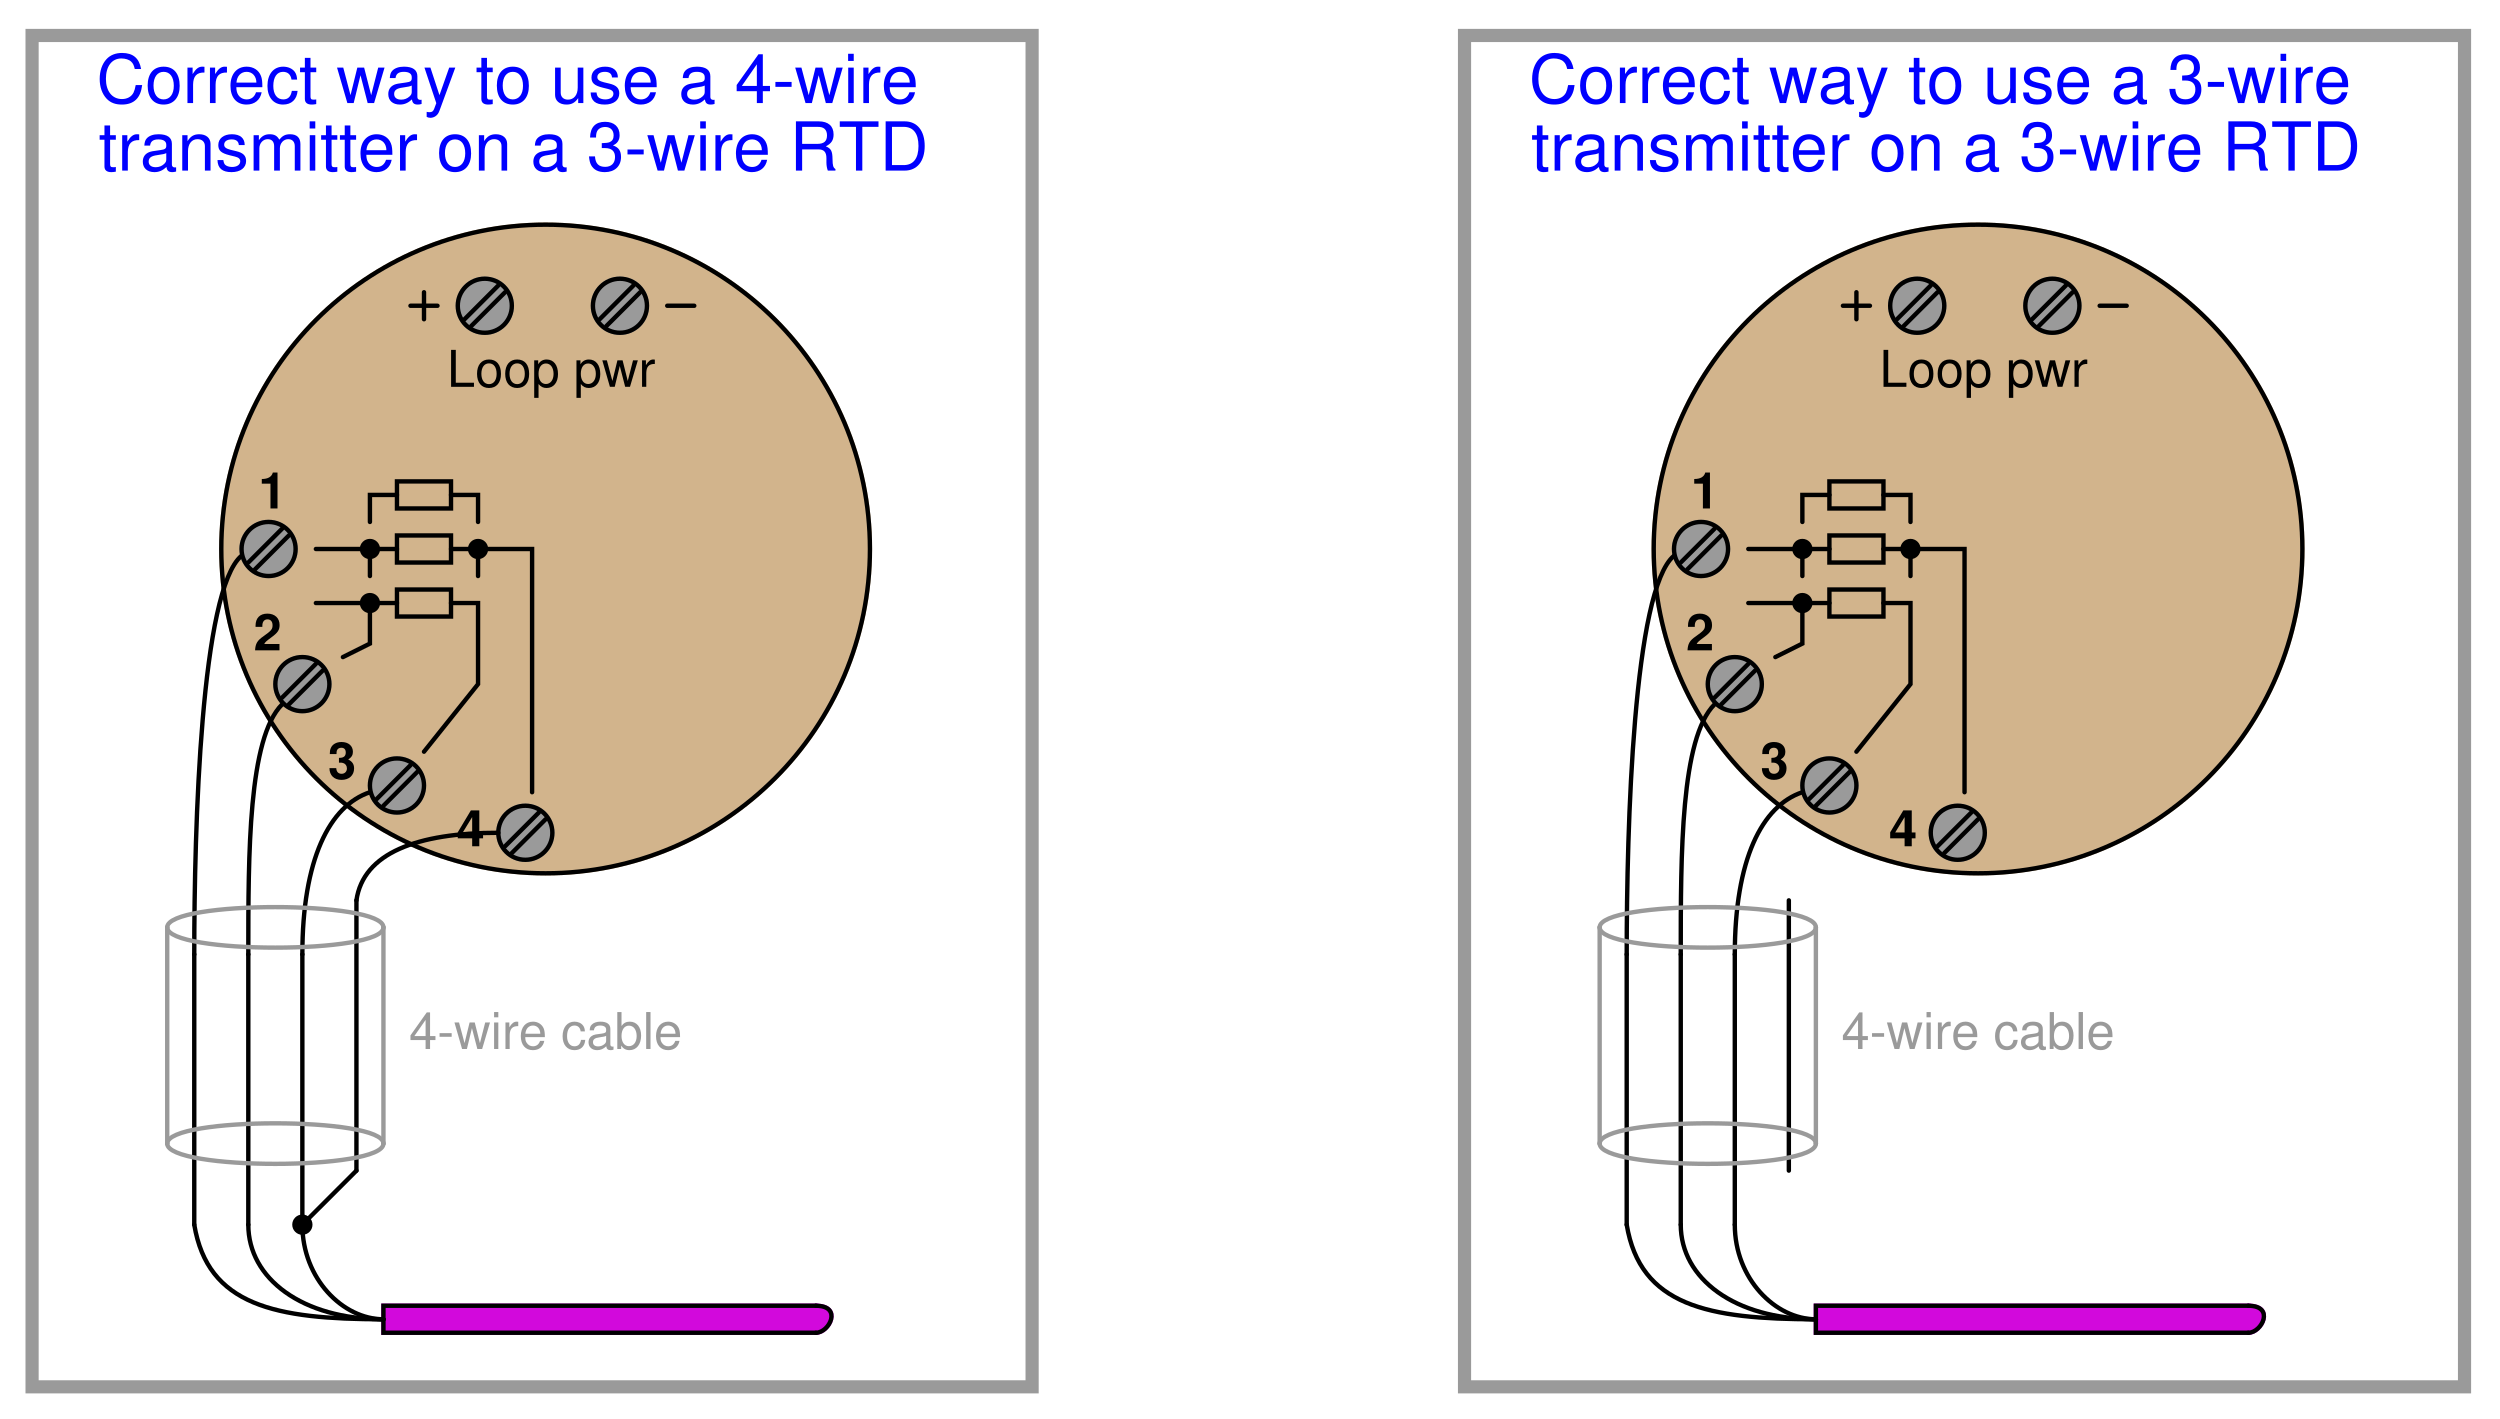 <?xml version="1.0" encoding="UTF-8"?>
<svg xmlns="http://www.w3.org/2000/svg" xmlns:xlink="http://www.w3.org/1999/xlink" viewBox="0 0 332.999 189" version="1.2">
<defs>
<g>
<symbol overflow="visible" id="glyph0-0">
<path style="stroke:none;" d=""/>
</symbol>
<symbol overflow="visible" id="glyph0-1">
<path style="stroke:none;" d="M 1.172 -4.922 L 0.547 -4.922 L 0.547 0 L 3.594 0 L 3.594 -0.547 L 1.172 -0.547 Z M 1.172 -4.922 "/>
</symbol>
<symbol overflow="visible" id="glyph0-2">
<path style="stroke:none;" d="M 1.844 -3.641 C 0.844 -3.641 0.25 -2.922 0.25 -1.734 C 0.25 -0.547 0.844 0.156 1.844 0.156 C 2.844 0.156 3.438 -0.547 3.438 -1.719 C 3.438 -2.938 2.859 -3.641 1.844 -3.641 Z M 1.844 -3.125 C 2.484 -3.125 2.859 -2.594 2.859 -1.719 C 2.859 -0.891 2.469 -0.359 1.844 -0.359 C 1.219 -0.359 0.828 -0.891 0.828 -1.734 C 0.828 -2.594 1.219 -3.125 1.844 -3.125 Z M 1.844 -3.125 "/>
</symbol>
<symbol overflow="visible" id="glyph0-3">
<path style="stroke:none;" d="M 0.359 1.469 L 0.938 1.469 L 0.938 -0.375 C 1.234 0 1.562 0.156 2.016 0.156 C 2.938 0.156 3.531 -0.578 3.531 -1.703 C 3.531 -2.891 2.953 -3.641 2.016 -3.641 C 1.531 -3.641 1.141 -3.422 0.891 -3 L 0.891 -3.531 L 0.359 -3.531 Z M 1.922 -3.109 C 2.531 -3.109 2.938 -2.562 2.938 -1.719 C 2.938 -0.922 2.531 -0.375 1.922 -0.375 C 1.312 -0.375 0.938 -0.906 0.938 -1.734 C 0.938 -2.578 1.312 -3.109 1.922 -3.109 Z M 1.922 -3.109 "/>
</symbol>
<symbol overflow="visible" id="glyph0-4">
<path style="stroke:none;" d=""/>
</symbol>
<symbol overflow="visible" id="glyph0-5">
<path style="stroke:none;" d="M 3.734 0 L 4.781 -3.531 L 4.141 -3.531 L 3.438 -0.781 L 2.75 -3.531 L 2.062 -3.531 L 1.391 -0.781 L 0.656 -3.531 L 0.047 -3.531 L 1.062 0 L 1.703 0 L 2.375 -2.781 L 3.094 0 Z M 3.734 0 "/>
</symbol>
<symbol overflow="visible" id="glyph0-6">
<path style="stroke:none;" d="M 0.469 -3.531 L 0.469 0 L 1.031 0 L 1.031 -1.844 C 1.047 -2.688 1.391 -3.062 2.172 -3.047 L 2.172 -3.625 C 2.078 -3.625 2.016 -3.641 1.953 -3.641 C 1.594 -3.641 1.312 -3.422 0.984 -2.891 L 0.984 -3.531 Z M 0.469 -3.531 "/>
</symbol>
<symbol overflow="visible" id="glyph0-7">
<path style="stroke:none;" d="M 2.203 -1.188 L 2.203 0 L 2.797 0 L 2.797 -1.188 L 3.516 -1.188 L 3.516 -1.719 L 2.797 -1.719 L 2.797 -4.875 L 2.359 -4.875 L 0.188 -1.812 L 0.188 -1.188 Z M 2.203 -1.719 L 0.703 -1.719 L 2.203 -3.875 Z M 2.203 -1.719 "/>
</symbol>
<symbol overflow="visible" id="glyph0-8">
<path style="stroke:none;" d="M 1.922 -2.109 L 0.312 -2.109 L 0.312 -1.625 L 1.922 -1.625 Z M 1.922 -2.109 "/>
</symbol>
<symbol overflow="visible" id="glyph0-9">
<path style="stroke:none;" d="M 1.016 -3.531 L 0.453 -3.531 L 0.453 0 L 1.016 0 Z M 1.016 -4.922 L 0.453 -4.922 L 0.453 -4.219 L 1.016 -4.219 Z M 1.016 -4.922 "/>
</symbol>
<symbol overflow="visible" id="glyph0-10">
<path style="stroke:none;" d="M 3.469 -1.578 C 3.469 -2.125 3.422 -2.438 3.328 -2.703 C 3.094 -3.281 2.547 -3.641 1.891 -3.641 C 0.906 -3.641 0.266 -2.891 0.266 -1.719 C 0.266 -0.547 0.875 0.156 1.875 0.156 C 2.688 0.156 3.25 -0.297 3.391 -1.078 L 2.828 -1.078 C 2.672 -0.609 2.344 -0.359 1.891 -0.359 C 1.531 -0.359 1.234 -0.531 1.047 -0.828 C 0.906 -1.031 0.859 -1.234 0.859 -1.578 Z M 0.875 -2.031 C 0.922 -2.688 1.312 -3.125 1.891 -3.125 C 2.453 -3.125 2.859 -2.672 2.859 -2.031 Z M 0.875 -2.031 "/>
</symbol>
<symbol overflow="visible" id="glyph0-11">
<path style="stroke:none;" d="M 3.172 -2.344 C 3.156 -2.688 3.078 -2.922 2.938 -3.109 C 2.703 -3.438 2.281 -3.641 1.781 -3.641 C 0.828 -3.641 0.203 -2.875 0.203 -1.703 C 0.203 -0.562 0.812 0.156 1.781 0.156 C 2.625 0.156 3.156 -0.344 3.219 -1.219 L 2.656 -1.219 C 2.562 -0.641 2.266 -0.359 1.781 -0.359 C 1.172 -0.359 0.797 -0.875 0.797 -1.703 C 0.797 -2.594 1.156 -3.125 1.781 -3.125 C 2.25 -3.125 2.547 -2.844 2.609 -2.344 Z M 3.172 -2.344 "/>
</symbol>
<symbol overflow="visible" id="glyph0-12">
<path style="stroke:none;" d="M 3.609 -0.328 C 3.547 -0.312 3.531 -0.312 3.484 -0.312 C 3.297 -0.312 3.188 -0.422 3.188 -0.594 L 3.188 -2.672 C 3.188 -3.297 2.734 -3.641 1.859 -3.641 C 1.344 -3.641 0.922 -3.484 0.688 -3.219 C 0.516 -3.047 0.453 -2.844 0.438 -2.484 L 1 -2.484 C 1.047 -2.922 1.312 -3.125 1.844 -3.125 C 2.344 -3.125 2.625 -2.922 2.625 -2.594 L 2.625 -2.438 C 2.625 -2.203 2.5 -2.109 2.031 -2.047 C 1.234 -1.953 1.125 -1.922 0.906 -1.844 C 0.5 -1.656 0.281 -1.344 0.281 -0.891 C 0.281 -0.25 0.734 0.156 1.438 0.156 C 1.891 0.156 2.25 0 2.641 -0.359 C 2.688 0 2.859 0.156 3.219 0.156 C 3.344 0.156 3.422 0.141 3.609 0.094 Z M 2.625 -1.109 C 2.625 -0.922 2.578 -0.812 2.406 -0.656 C 2.172 -0.453 1.891 -0.344 1.562 -0.344 C 1.125 -0.344 0.875 -0.547 0.875 -0.906 C 0.875 -1.281 1.109 -1.469 1.719 -1.547 C 2.328 -1.641 2.438 -1.656 2.625 -1.75 Z M 2.625 -1.109 "/>
</symbol>
<symbol overflow="visible" id="glyph0-13">
<path style="stroke:none;" d="M 0.359 -4.922 L 0.359 0 L 0.875 0 L 0.875 -0.453 C 1.141 -0.047 1.5 0.156 1.984 0.156 C 2.922 0.156 3.531 -0.609 3.531 -1.781 C 3.531 -2.922 2.953 -3.641 2.016 -3.641 C 1.531 -3.641 1.188 -3.453 0.922 -3.062 L 0.922 -4.922 Z M 1.906 -3.109 C 2.531 -3.109 2.938 -2.562 2.938 -1.719 C 2.938 -0.922 2.531 -0.375 1.906 -0.375 C 1.312 -0.375 0.922 -0.906 0.922 -1.734 C 0.922 -2.578 1.312 -3.109 1.906 -3.109 Z M 1.906 -3.109 "/>
</symbol>
<symbol overflow="visible" id="glyph0-14">
<path style="stroke:none;" d="M 1.031 -4.922 L 0.453 -4.922 L 0.453 0 L 1.031 0 Z M 1.031 -4.922 "/>
</symbol>
<symbol overflow="visible" id="glyph1-0">
<path style="stroke:none;" d=""/>
</symbol>
<symbol overflow="visible" id="glyph1-1">
<path style="stroke:none;" d="M 1.609 -3.297 L 1.609 0 L 2.547 0 L 2.547 -4.781 L 1.922 -4.781 C 1.781 -4.219 1.281 -3.922 0.453 -3.922 L 0.453 -3.297 Z M 1.609 -3.297 "/>
</symbol>
<symbol overflow="visible" id="glyph1-2">
<path style="stroke:none;" d="M 3.453 -0.844 L 1.422 -0.844 C 1.547 -1.094 1.703 -1.234 2.406 -1.75 C 3.234 -2.359 3.469 -2.719 3.469 -3.375 C 3.469 -4.297 2.828 -4.891 1.844 -4.891 C 0.844 -4.891 0.266 -4.297 0.266 -3.281 L 0.266 -3.125 L 1.172 -3.125 L 1.172 -3.281 C 1.172 -3.812 1.422 -4.125 1.859 -4.125 C 2.281 -4.125 2.531 -3.828 2.531 -3.344 C 2.531 -2.812 2.375 -2.625 1.297 -1.859 C 0.5 -1.312 0.25 -0.891 0.203 0 L 3.453 0 Z M 3.453 -0.844 "/>
</symbol>
<symbol overflow="visible" id="glyph1-3">
<path style="stroke:none;" d="M 1.469 -2.141 C 1.828 -2.141 1.844 -2.141 2.016 -2.094 C 2.328 -2 2.531 -1.734 2.531 -1.375 C 2.531 -0.953 2.234 -0.656 1.828 -0.656 C 1.391 -0.656 1.141 -0.906 1.109 -1.406 L 0.203 -1.406 C 0.203 -0.453 0.828 0.156 1.812 0.156 C 2.828 0.156 3.484 -0.453 3.484 -1.375 C 3.484 -1.938 3.234 -2.297 2.703 -2.562 C 3.141 -2.844 3.328 -3.141 3.328 -3.578 C 3.328 -4.375 2.734 -4.891 1.812 -4.891 C 1.109 -4.891 0.578 -4.578 0.375 -4.062 C 0.281 -3.828 0.25 -3.672 0.25 -3.281 L 1.141 -3.281 C 1.141 -3.531 1.156 -3.672 1.203 -3.781 C 1.297 -4 1.516 -4.125 1.781 -4.125 C 2.172 -4.125 2.375 -3.891 2.375 -3.5 C 2.375 -3.016 2.109 -2.781 1.547 -2.781 L 1.469 -2.781 Z M 1.469 -2.141 "/>
</symbol>
<symbol overflow="visible" id="glyph1-4">
<path style="stroke:none;" d="M 3.531 -1.844 L 3.031 -1.844 L 3.031 -4.781 L 1.906 -4.781 L 0.156 -1.859 L 0.156 -1.062 L 2.078 -1.062 L 2.078 0 L 3.031 0 L 3.031 -1.062 L 3.531 -1.062 Z M 2.078 -1.844 L 0.828 -1.844 L 2.078 -3.891 Z M 2.078 -1.844 "/>
</symbol>
<symbol overflow="visible" id="glyph2-0">
<path style="stroke:none;" d=""/>
</symbol>
<symbol overflow="visible" id="glyph2-1">
<path style="stroke:none;" d="M 2.281 -4.719 L 1.516 -4.719 L 1.516 -6.016 L 0.766 -6.016 L 0.766 -4.719 L 0.125 -4.719 L 0.125 -4.109 L 0.766 -4.109 L 0.766 -0.547 C 0.766 -0.047 1.094 0.203 1.672 0.203 C 1.875 0.203 2.031 0.188 2.281 0.141 L 2.281 -0.484 C 2.172 -0.453 2.078 -0.453 1.922 -0.453 C 1.609 -0.453 1.516 -0.547 1.516 -0.875 L 1.516 -4.109 L 2.281 -4.109 Z M 2.281 -4.719 "/>
</symbol>
<symbol overflow="visible" id="glyph2-2">
<path style="stroke:none;" d="M 0.625 -4.719 L 0.625 0 L 1.375 0 L 1.375 -2.453 C 1.391 -3.578 1.859 -4.094 2.891 -4.062 L 2.891 -4.828 C 2.766 -4.844 2.688 -4.844 2.594 -4.844 C 2.109 -4.844 1.75 -4.562 1.312 -3.859 L 1.312 -4.719 Z M 0.625 -4.719 "/>
</symbol>
<symbol overflow="visible" id="glyph2-3">
<path style="stroke:none;" d="M 4.812 -0.438 C 4.734 -0.422 4.703 -0.422 4.656 -0.422 C 4.391 -0.422 4.25 -0.562 4.25 -0.797 L 4.25 -3.562 C 4.25 -4.406 3.641 -4.844 2.469 -4.844 C 1.781 -4.844 1.234 -4.656 0.906 -4.297 C 0.688 -4.062 0.609 -3.781 0.578 -3.328 L 1.344 -3.328 C 1.406 -3.891 1.75 -4.156 2.453 -4.156 C 3.125 -4.156 3.5 -3.906 3.5 -3.453 L 3.5 -3.266 C 3.484 -2.938 3.328 -2.812 2.719 -2.734 C 1.656 -2.594 1.5 -2.562 1.203 -2.453 C 0.656 -2.219 0.375 -1.797 0.375 -1.188 C 0.375 -0.328 0.969 0.203 1.922 0.203 C 2.516 0.203 3 0 3.531 -0.484 C 3.578 0 3.812 0.203 4.297 0.203 C 4.469 0.203 4.562 0.188 4.812 0.125 Z M 3.5 -1.484 C 3.5 -1.234 3.422 -1.078 3.203 -0.875 C 2.891 -0.594 2.531 -0.453 2.094 -0.453 C 1.5 -0.453 1.156 -0.734 1.156 -1.203 C 1.156 -1.703 1.484 -1.953 2.297 -2.062 C 3.094 -2.172 3.25 -2.219 3.5 -2.328 Z M 3.5 -1.484 "/>
</symbol>
<symbol overflow="visible" id="glyph2-4">
<path style="stroke:none;" d="M 0.625 -4.719 L 0.625 0 L 1.391 0 L 1.391 -2.594 C 1.391 -3.562 1.891 -4.188 2.656 -4.188 C 3.266 -4.188 3.641 -3.828 3.641 -3.266 L 3.641 0 L 4.391 0 L 4.391 -3.562 C 4.391 -4.344 3.797 -4.844 2.891 -4.844 C 2.188 -4.844 1.734 -4.578 1.328 -3.922 L 1.328 -4.719 Z M 0.625 -4.719 "/>
</symbol>
<symbol overflow="visible" id="glyph2-5">
<path style="stroke:none;" d="M 3.938 -3.406 C 3.938 -4.328 3.328 -4.844 2.234 -4.844 C 1.141 -4.844 0.422 -4.281 0.422 -3.406 C 0.422 -2.672 0.797 -2.328 1.922 -2.047 L 2.625 -1.875 C 3.141 -1.75 3.344 -1.562 3.344 -1.234 C 3.344 -0.781 2.906 -0.484 2.25 -0.484 C 1.844 -0.484 1.5 -0.609 1.312 -0.797 C 1.203 -0.938 1.141 -1.078 1.094 -1.406 L 0.312 -1.406 C 0.344 -0.312 0.953 0.203 2.188 0.203 C 3.375 0.203 4.125 -0.375 4.125 -1.281 C 4.125 -1.984 3.734 -2.375 2.797 -2.594 L 2.078 -2.766 C 1.469 -2.922 1.203 -3.109 1.203 -3.453 C 1.203 -3.891 1.594 -4.156 2.203 -4.156 C 2.812 -4.156 3.125 -3.891 3.156 -3.406 Z M 3.938 -3.406 "/>
</symbol>
<symbol overflow="visible" id="glyph2-6">
<path style="stroke:none;" d="M 0.625 -4.719 L 0.625 0 L 1.391 0 L 1.391 -2.969 C 1.391 -3.641 1.875 -4.188 2.5 -4.188 C 3.047 -4.188 3.359 -3.859 3.359 -3.25 L 3.359 0 L 4.125 0 L 4.125 -2.969 C 4.125 -3.641 4.609 -4.188 5.234 -4.188 C 5.781 -4.188 6.109 -3.844 6.109 -3.25 L 6.109 0 L 6.859 0 L 6.859 -3.531 C 6.859 -4.391 6.375 -4.844 5.484 -4.844 C 4.859 -4.844 4.484 -4.656 4.047 -4.125 C 3.766 -4.641 3.391 -4.844 2.766 -4.844 C 2.141 -4.844 1.719 -4.609 1.328 -4.047 L 1.328 -4.719 Z M 0.625 -4.719 "/>
</symbol>
<symbol overflow="visible" id="glyph2-7">
<path style="stroke:none;" d="M 1.344 -4.719 L 0.609 -4.719 L 0.609 0 L 1.344 0 Z M 1.344 -6.562 L 0.594 -6.562 L 0.594 -5.609 L 1.344 -5.609 Z M 1.344 -6.562 "/>
</symbol>
<symbol overflow="visible" id="glyph2-8">
<path style="stroke:none;" d="M 4.609 -2.109 C 4.609 -2.828 4.562 -3.266 4.422 -3.609 C 4.125 -4.391 3.406 -4.844 2.516 -4.844 C 1.203 -4.844 0.359 -3.859 0.359 -2.297 C 0.359 -0.734 1.172 0.203 2.5 0.203 C 3.578 0.203 4.328 -0.406 4.516 -1.438 L 3.766 -1.438 C 3.562 -0.812 3.125 -0.484 2.531 -0.484 C 2.047 -0.484 1.641 -0.703 1.391 -1.094 C 1.219 -1.375 1.156 -1.641 1.141 -2.109 Z M 1.156 -2.719 C 1.219 -3.594 1.75 -4.156 2.516 -4.156 C 3.281 -4.156 3.812 -3.562 3.812 -2.719 Z M 1.156 -2.719 "/>
</symbol>
<symbol overflow="visible" id="glyph2-9">
<path style="stroke:none;" d=""/>
</symbol>
<symbol overflow="visible" id="glyph2-10">
<path style="stroke:none;" d="M 2.453 -4.844 C 1.109 -4.844 0.328 -3.906 0.328 -2.328 C 0.328 -0.734 1.109 0.203 2.453 0.203 C 3.781 0.203 4.594 -0.734 4.594 -2.281 C 4.594 -3.922 3.812 -4.844 2.453 -4.844 Z M 2.453 -4.156 C 3.297 -4.156 3.812 -3.469 3.812 -2.297 C 3.812 -1.172 3.281 -0.484 2.453 -0.484 C 1.625 -0.484 1.109 -1.172 1.109 -2.328 C 1.109 -3.469 1.625 -4.156 2.453 -4.156 Z M 2.453 -4.156 "/>
</symbol>
<symbol overflow="visible" id="glyph2-11">
<path style="stroke:none;" d="M 1.984 -3 L 2.422 -3 C 3.281 -3 3.75 -2.594 3.75 -1.812 C 3.75 -0.984 3.25 -0.5 2.438 -0.5 C 1.562 -0.5 1.141 -0.938 1.078 -1.891 L 0.281 -1.891 C 0.328 -1.375 0.406 -1.031 0.562 -0.734 C 0.906 -0.109 1.516 0.203 2.391 0.203 C 3.703 0.203 4.547 -0.578 4.547 -1.812 C 4.547 -2.641 4.234 -3.094 3.469 -3.359 C 4.062 -3.609 4.359 -4.062 4.359 -4.719 C 4.359 -5.828 3.641 -6.5 2.422 -6.5 C 1.141 -6.5 0.453 -5.781 0.422 -4.406 L 1.219 -4.406 C 1.219 -4.812 1.266 -5.031 1.359 -5.234 C 1.531 -5.594 1.938 -5.812 2.438 -5.812 C 3.125 -5.812 3.562 -5.391 3.562 -4.688 C 3.562 -4.234 3.391 -3.953 3.047 -3.797 C 2.828 -3.703 2.531 -3.672 1.984 -3.656 Z M 1.984 -3 "/>
</symbol>
<symbol overflow="visible" id="glyph2-12">
<path style="stroke:none;" d="M 2.562 -2.812 L 0.406 -2.812 L 0.406 -2.156 L 2.562 -2.156 Z M 2.562 -2.812 "/>
</symbol>
<symbol overflow="visible" id="glyph2-13">
<path style="stroke:none;" d="M 4.984 0 L 6.375 -4.719 L 5.531 -4.719 L 4.594 -1.047 L 3.656 -4.719 L 2.75 -4.719 L 1.844 -1.047 L 0.875 -4.719 L 0.047 -4.719 L 1.422 0 L 2.266 0 L 3.172 -3.703 L 4.125 0 Z M 4.984 0 "/>
</symbol>
<symbol overflow="visible" id="glyph2-14">
<path style="stroke:none;" d="M 1.672 -2.828 L 3.828 -2.828 C 4.578 -2.828 4.906 -2.469 4.906 -1.656 L 4.906 -1.078 C 4.906 -0.672 4.984 -0.266 5.094 0 L 6.109 0 L 6.109 -0.203 C 5.797 -0.422 5.734 -0.656 5.719 -1.531 C 5.703 -2.609 5.531 -2.938 4.828 -3.234 C 5.562 -3.609 5.859 -4.047 5.859 -4.812 C 5.859 -5.938 5.156 -6.562 3.859 -6.562 L 0.844 -6.562 L 0.844 0 L 1.672 0 Z M 1.672 -3.562 L 1.672 -5.828 L 3.703 -5.828 C 4.172 -5.828 4.438 -5.75 4.641 -5.578 C 4.875 -5.375 4.984 -5.078 4.984 -4.703 C 4.984 -3.922 4.594 -3.562 3.703 -3.562 Z M 1.672 -3.562 "/>
</symbol>
<symbol overflow="visible" id="glyph2-15">
<path style="stroke:none;" d="M 3.188 -5.828 L 5.344 -5.828 L 5.344 -6.562 L 0.188 -6.562 L 0.188 -5.828 L 2.344 -5.828 L 2.344 0 L 3.188 0 Z M 3.188 -5.828 "/>
</symbol>
<symbol overflow="visible" id="glyph2-16">
<path style="stroke:none;" d="M 0.797 0 L 3.328 0 C 4.984 0 6 -1.234 6 -3.281 C 6 -5.312 5 -6.562 3.328 -6.562 L 0.797 -6.562 Z M 1.641 -0.734 L 1.641 -5.828 L 3.188 -5.828 C 4.484 -5.828 5.172 -4.953 5.172 -3.281 C 5.172 -1.609 4.484 -0.734 3.188 -0.734 Z M 1.641 -0.734 "/>
</symbol>
<symbol overflow="visible" id="glyph2-17">
<path style="stroke:none;" d="M 5.953 -4.531 C 5.703 -5.969 4.875 -6.672 3.422 -6.672 C 2.547 -6.672 1.844 -6.391 1.344 -5.844 C 0.75 -5.203 0.438 -4.266 0.438 -3.203 C 0.438 -2.125 0.766 -1.203 1.375 -0.562 C 1.891 -0.031 2.531 0.203 3.391 0.203 C 5 0.203 5.891 -0.656 6.094 -2.391 L 5.234 -2.391 C 5.156 -1.938 5.062 -1.641 4.938 -1.375 C 4.656 -0.844 4.109 -0.531 3.406 -0.531 C 2.094 -0.531 1.266 -1.578 1.266 -3.219 C 1.266 -4.891 2.047 -5.938 3.328 -5.938 C 3.859 -5.938 4.359 -5.781 4.625 -5.516 C 4.875 -5.297 5 -5.016 5.109 -4.531 Z M 5.953 -4.531 "/>
</symbol>
<symbol overflow="visible" id="glyph2-18">
<path style="stroke:none;" d="M 4.234 -3.125 C 4.203 -3.594 4.109 -3.891 3.922 -4.156 C 3.594 -4.594 3.031 -4.844 2.375 -4.844 C 1.094 -4.844 0.281 -3.844 0.281 -2.281 C 0.281 -0.75 1.094 0.203 2.359 0.203 C 3.484 0.203 4.203 -0.469 4.297 -1.625 L 3.531 -1.625 C 3.406 -0.859 3.031 -0.484 2.391 -0.484 C 1.562 -0.484 1.062 -1.156 1.062 -2.281 C 1.062 -3.453 1.547 -4.156 2.359 -4.156 C 3 -4.156 3.391 -3.781 3.484 -3.125 Z M 4.234 -3.125 "/>
</symbol>
<symbol overflow="visible" id="glyph2-19">
<path style="stroke:none;" d="M 3.484 -4.719 L 2.188 -1.047 L 0.984 -4.719 L 0.188 -4.719 L 1.766 0.016 L 1.484 0.766 C 1.359 1.094 1.203 1.219 0.875 1.219 C 0.75 1.219 0.641 1.203 0.484 1.172 L 0.484 1.844 C 0.641 1.922 0.797 1.969 0.984 1.969 C 1.234 1.969 1.5 1.875 1.688 1.734 C 1.922 1.562 2.062 1.375 2.203 0.984 L 4.297 -4.719 Z M 3.484 -4.719 "/>
</symbol>
<symbol overflow="visible" id="glyph2-20">
<path style="stroke:none;" d="M 4.344 0 L 4.344 -4.719 L 3.594 -4.719 L 3.594 -2.047 C 3.594 -1.078 3.094 -0.453 2.297 -0.453 C 1.703 -0.453 1.328 -0.812 1.328 -1.375 L 1.328 -4.719 L 0.578 -4.719 L 0.578 -1.078 C 0.578 -0.297 1.172 0.203 2.094 0.203 C 2.781 0.203 3.219 -0.031 3.656 -0.656 L 3.656 0 Z M 4.344 0 "/>
</symbol>
<symbol overflow="visible" id="glyph2-21">
<path style="stroke:none;" d="M 2.938 -1.578 L 2.938 0 L 3.734 0 L 3.734 -1.578 L 4.688 -1.578 L 4.688 -2.281 L 3.734 -2.281 L 3.734 -6.5 L 3.156 -6.5 L 0.25 -2.406 L 0.25 -1.578 Z M 2.938 -2.281 L 0.938 -2.281 L 2.938 -5.156 Z M 2.938 -2.281 "/>
</symbol>
</g>
</defs>
<g id="surface1">
<path style="fill-rule:evenodd;fill:rgb(82.422%,70.506%,54.881%);fill-opacity:1;stroke-width:5.85;stroke-linecap:round;stroke-linejoin:miter;stroke:rgb(82.422%,70.506%,54.881%);stroke-opacity:1;stroke-miterlimit:6;" d="M 3061.758 1153.75 C 3061.758 1392.344 2868.359 1585.742 2629.766 1585.742 C 2391.172 1585.742 2197.734 1392.344 2197.734 1153.75 C 2197.734 915.156 2391.172 721.758 2629.766 721.758 C 2868.359 721.758 3061.758 915.156 3061.758 1153.75 " transform="matrix(0.1,0,0,-0.1,0.5,188.5)"/>
<path style="fill-rule:evenodd;fill:rgb(60.352%,60.352%,60.352%);fill-opacity:1;stroke-width:5.85;stroke-linecap:round;stroke-linejoin:miter;stroke:rgb(60.352%,60.352%,60.352%);stroke-opacity:1;stroke-miterlimit:6;" d="M 2296.758 1153.75 C 2296.758 1173.633 2280.625 1189.766 2260.742 1189.766 C 2240.859 1189.766 2224.766 1173.633 2224.766 1153.75 C 2224.766 1133.867 2240.859 1117.734 2260.742 1117.734 C 2280.625 1117.734 2296.758 1133.867 2296.758 1153.75 " transform="matrix(0.1,0,0,-0.1,0.5,188.5)"/>
<path style="fill:none;stroke-width:5.85;stroke-linecap:round;stroke-linejoin:miter;stroke:rgb(0%,0%,0%);stroke-opacity:1;stroke-miterlimit:6;" d="M 2296.758 1153.75 C 2296.758 1173.633 2280.625 1189.766 2260.742 1189.766 C 2240.859 1189.766 2224.766 1173.633 2224.766 1153.75 C 2224.766 1133.867 2240.859 1117.734 2260.742 1117.734 C 2280.625 1117.734 2296.758 1133.867 2296.758 1153.75 " transform="matrix(0.1,0,0,-0.1,0.5,188.5)"/>
<path style="fill:none;stroke-width:5.85;stroke-linecap:round;stroke-linejoin:miter;stroke:rgb(0%,0%,0%);stroke-opacity:1;stroke-miterlimit:6;" d="M 2233.75 1135.742 L 2278.75 1180.742 " transform="matrix(0.1,0,0,-0.1,0.5,188.5)"/>
<path style="fill:none;stroke-width:5.85;stroke-linecap:round;stroke-linejoin:miter;stroke:rgb(0%,0%,0%);stroke-opacity:1;stroke-miterlimit:6;" d="M 2242.734 1126.758 L 2287.734 1171.758 " transform="matrix(0.1,0,0,-0.1,0.5,188.5)"/>
<path style="fill-rule:evenodd;fill:rgb(60.352%,60.352%,60.352%);fill-opacity:1;stroke-width:5.85;stroke-linecap:round;stroke-linejoin:miter;stroke:rgb(60.352%,60.352%,60.352%);stroke-opacity:1;stroke-miterlimit:6;" d="M 2467.734 838.75 C 2467.734 858.633 2451.641 874.766 2431.758 874.766 C 2411.875 874.766 2395.742 858.633 2395.742 838.75 C 2395.742 818.867 2411.875 802.734 2431.758 802.734 C 2451.641 802.734 2467.734 818.867 2467.734 838.75 " transform="matrix(0.1,0,0,-0.1,0.5,188.5)"/>
<path style="fill:none;stroke-width:5.85;stroke-linecap:round;stroke-linejoin:miter;stroke:rgb(0%,0%,0%);stroke-opacity:1;stroke-miterlimit:6;" d="M 2467.734 838.75 C 2467.734 858.633 2451.641 874.766 2431.758 874.766 C 2411.875 874.766 2395.742 858.633 2395.742 838.75 C 2395.742 818.867 2411.875 802.734 2431.758 802.734 C 2451.641 802.734 2467.734 818.867 2467.734 838.75 " transform="matrix(0.1,0,0,-0.1,0.5,188.5)"/>
<path style="fill:none;stroke-width:5.85;stroke-linecap:round;stroke-linejoin:miter;stroke:rgb(0%,0%,0%);stroke-opacity:1;stroke-miterlimit:6;" d="M 2404.766 820.742 L 2449.766 865.742 " transform="matrix(0.1,0,0,-0.1,0.5,188.5)"/>
<path style="fill:none;stroke-width:5.85;stroke-linecap:round;stroke-linejoin:miter;stroke:rgb(0%,0%,0%);stroke-opacity:1;stroke-miterlimit:6;" d="M 2413.75 811.758 L 2458.75 856.758 " transform="matrix(0.1,0,0,-0.1,0.5,188.5)"/>
<path style="fill-rule:evenodd;fill:rgb(60.352%,60.352%,60.352%);fill-opacity:1;stroke-width:5.85;stroke-linecap:round;stroke-linejoin:miter;stroke:rgb(60.352%,60.352%,60.352%);stroke-opacity:1;stroke-miterlimit:6;" d="M 2638.75 775.742 C 2638.75 795.625 2622.617 811.758 2602.734 811.758 C 2582.852 811.758 2566.758 795.625 2566.758 775.742 C 2566.758 755.859 2582.852 739.766 2602.734 739.766 C 2622.617 739.766 2638.75 755.859 2638.75 775.742 " transform="matrix(0.1,0,0,-0.1,0.5,188.5)"/>
<path style="fill:none;stroke-width:5.85;stroke-linecap:round;stroke-linejoin:miter;stroke:rgb(0%,0%,0%);stroke-opacity:1;stroke-miterlimit:6;" d="M 2638.75 775.742 C 2638.75 795.625 2622.617 811.758 2602.734 811.758 C 2582.852 811.758 2566.758 795.625 2566.758 775.742 C 2566.758 755.859 2582.852 739.766 2602.734 739.766 C 2622.617 739.766 2638.75 755.859 2638.75 775.742 " transform="matrix(0.1,0,0,-0.1,0.5,188.5)"/>
<path style="fill:none;stroke-width:5.85;stroke-linecap:round;stroke-linejoin:miter;stroke:rgb(0%,0%,0%);stroke-opacity:1;stroke-miterlimit:6;" d="M 2575.742 757.734 L 2620.742 802.734 " transform="matrix(0.1,0,0,-0.1,0.5,188.5)"/>
<path style="fill:none;stroke-width:5.85;stroke-linecap:round;stroke-linejoin:miter;stroke:rgb(0%,0%,0%);stroke-opacity:1;stroke-miterlimit:6;" d="M 2584.766 748.75 L 2629.766 793.75 " transform="matrix(0.1,0,0,-0.1,0.5,188.5)"/>
<path style="fill:none;stroke-width:5.85;stroke-linecap:round;stroke-linejoin:miter;stroke:rgb(0%,0%,0%);stroke-opacity:1;stroke-miterlimit:6;" d="M 3061.758 1153.75 C 3061.758 1392.344 2868.359 1585.742 2629.766 1585.742 C 2391.172 1585.742 2197.734 1392.344 2197.734 1153.75 C 2197.734 915.156 2391.172 721.758 2629.766 721.758 C 2868.359 721.758 3061.758 915.156 3061.758 1153.75 " transform="matrix(0.1,0,0,-0.1,0.5,188.5)"/>
<path style="fill-rule:evenodd;fill:rgb(60.352%,60.352%,60.352%);fill-opacity:1;stroke-width:5.85;stroke-linecap:round;stroke-linejoin:miter;stroke:rgb(60.352%,60.352%,60.352%);stroke-opacity:1;stroke-miterlimit:6;" d="M 2341.758 973.75 C 2341.758 993.633 2325.625 1009.766 2305.742 1009.766 C 2285.859 1009.766 2269.766 993.633 2269.766 973.75 C 2269.766 953.867 2285.859 937.734 2305.742 937.734 C 2325.625 937.734 2341.758 953.867 2341.758 973.75 " transform="matrix(0.1,0,0,-0.1,0.5,188.5)"/>
<path style="fill:none;stroke-width:5.85;stroke-linecap:round;stroke-linejoin:miter;stroke:rgb(0%,0%,0%);stroke-opacity:1;stroke-miterlimit:6;" d="M 2341.758 973.75 C 2341.758 993.633 2325.625 1009.766 2305.742 1009.766 C 2285.859 1009.766 2269.766 993.633 2269.766 973.75 C 2269.766 953.867 2285.859 937.734 2305.742 937.734 C 2325.625 937.734 2341.758 953.867 2341.758 973.75 " transform="matrix(0.1,0,0,-0.1,0.5,188.5)"/>
<path style="fill:none;stroke-width:5.85;stroke-linecap:round;stroke-linejoin:miter;stroke:rgb(0%,0%,0%);stroke-opacity:1;stroke-miterlimit:6;" d="M 2278.75 955.742 L 2323.75 1000.742 " transform="matrix(0.1,0,0,-0.1,0.5,188.5)"/>
<path style="fill:none;stroke-width:5.85;stroke-linecap:round;stroke-linejoin:miter;stroke:rgb(0%,0%,0%);stroke-opacity:1;stroke-miterlimit:6;" d="M 2287.734 946.758 L 2332.734 991.758 " transform="matrix(0.1,0,0,-0.1,0.5,188.5)"/>
<path style="fill-rule:evenodd;fill:rgb(60.352%,60.352%,60.352%);fill-opacity:1;stroke-width:5.85;stroke-linecap:round;stroke-linejoin:miter;stroke:rgb(60.352%,60.352%,60.352%);stroke-opacity:1;stroke-miterlimit:6;" d="M 2584.766 1477.734 C 2584.766 1497.617 2568.633 1513.75 2548.75 1513.75 C 2528.867 1513.75 2512.734 1497.617 2512.734 1477.734 C 2512.734 1457.852 2528.867 1441.758 2548.75 1441.758 C 2568.633 1441.758 2584.766 1457.852 2584.766 1477.734 " transform="matrix(0.1,0,0,-0.1,0.5,188.5)"/>
<path style="fill:none;stroke-width:5.85;stroke-linecap:round;stroke-linejoin:miter;stroke:rgb(0%,0%,0%);stroke-opacity:1;stroke-miterlimit:6;" d="M 2584.766 1477.734 C 2584.766 1497.617 2568.633 1513.75 2548.75 1513.75 C 2528.867 1513.75 2512.734 1497.617 2512.734 1477.734 C 2512.734 1457.852 2528.867 1441.758 2548.75 1441.758 C 2568.633 1441.758 2584.766 1457.852 2584.766 1477.734 " transform="matrix(0.1,0,0,-0.1,0.5,188.5)"/>
<path style="fill:none;stroke-width:5.85;stroke-linecap:round;stroke-linejoin:miter;stroke:rgb(0%,0%,0%);stroke-opacity:1;stroke-miterlimit:6;" d="M 2521.758 1459.766 L 2566.758 1504.766 " transform="matrix(0.1,0,0,-0.1,0.5,188.5)"/>
<path style="fill:none;stroke-width:5.85;stroke-linecap:round;stroke-linejoin:miter;stroke:rgb(0%,0%,0%);stroke-opacity:1;stroke-miterlimit:6;" d="M 2530.742 1450.742 L 2575.742 1495.742 " transform="matrix(0.1,0,0,-0.1,0.5,188.5)"/>
<path style="fill-rule:evenodd;fill:rgb(60.352%,60.352%,60.352%);fill-opacity:1;stroke-width:5.85;stroke-linecap:round;stroke-linejoin:miter;stroke:rgb(60.352%,60.352%,60.352%);stroke-opacity:1;stroke-miterlimit:6;" d="M 2764.766 1477.734 C 2764.766 1497.617 2748.633 1513.75 2728.75 1513.75 C 2708.867 1513.75 2692.734 1497.617 2692.734 1477.734 C 2692.734 1457.852 2708.867 1441.758 2728.75 1441.758 C 2748.633 1441.758 2764.766 1457.852 2764.766 1477.734 " transform="matrix(0.1,0,0,-0.1,0.5,188.5)"/>
<path style="fill:none;stroke-width:5.85;stroke-linecap:round;stroke-linejoin:miter;stroke:rgb(0%,0%,0%);stroke-opacity:1;stroke-miterlimit:6;" d="M 2764.766 1477.734 C 2764.766 1497.617 2748.633 1513.75 2728.75 1513.75 C 2708.867 1513.75 2692.734 1497.617 2692.734 1477.734 C 2692.734 1457.852 2708.867 1441.758 2728.75 1441.758 C 2748.633 1441.758 2764.766 1457.852 2764.766 1477.734 " transform="matrix(0.1,0,0,-0.1,0.5,188.5)"/>
<path style="fill:none;stroke-width:5.85;stroke-linecap:round;stroke-linejoin:miter;stroke:rgb(0%,0%,0%);stroke-opacity:1;stroke-miterlimit:6;" d="M 2701.758 1459.766 L 2746.758 1504.766 " transform="matrix(0.1,0,0,-0.1,0.5,188.5)"/>
<path style="fill:none;stroke-width:5.85;stroke-linecap:round;stroke-linejoin:miter;stroke:rgb(0%,0%,0%);stroke-opacity:1;stroke-miterlimit:6;" d="M 2710.742 1450.742 L 2755.742 1495.742 " transform="matrix(0.1,0,0,-0.1,0.5,188.5)"/>
<g style="fill:rgb(0%,0%,0%);fill-opacity:1;">
  <use xlink:href="#glyph0-1" x="250.338" y="51.525"/>
  <use xlink:href="#glyph0-2" x="254.091" y="51.525"/>
  <use xlink:href="#glyph0-2" x="257.844" y="51.525"/>
  <use xlink:href="#glyph0-3" x="261.597" y="51.525"/>
  <use xlink:href="#glyph0-4" x="265.35" y="51.525"/>
  <use xlink:href="#glyph0-3" x="267.226" y="51.525"/>
  <use xlink:href="#glyph0-5" x="270.979" y="51.525"/>
  <use xlink:href="#glyph0-6" x="275.853" y="51.525"/>
</g>
<path style="fill:none;stroke-width:5.85;stroke-linecap:round;stroke-linejoin:miter;stroke:rgb(0%,0%,0%);stroke-opacity:1;stroke-miterlimit:6;" d="M 2431.758 1135.742 L 2503.75 1135.742 L 2503.75 1171.758 L 2431.758 1171.758 Z M 2431.758 1135.742 " transform="matrix(0.1,0,0,-0.1,0.5,188.5)"/>
<path style="fill:none;stroke-width:5.85;stroke-linecap:round;stroke-linejoin:miter;stroke:rgb(0%,0%,0%);stroke-opacity:1;stroke-miterlimit:6;" d="M 2323.75 1153.75 L 2431.758 1153.75 " transform="matrix(0.1,0,0,-0.1,0.5,188.5)"/>
<path style="fill:none;stroke-width:5.85;stroke-linecap:round;stroke-linejoin:miter;stroke:rgb(0%,0%,0%);stroke-opacity:1;stroke-miterlimit:6;" d="M 2611.758 829.766 L 2611.758 1153.75 L 2503.75 1153.75 " transform="matrix(0.1,0,0,-0.1,0.5,188.5)"/>
<path style=" stroke:none;fill-rule:evenodd;fill:rgb(0%,0%,0%);fill-opacity:1;" d="M 241.426 73.125 C 241.426 72.379 240.82 71.773 240.074 71.773 C 239.328 71.773 238.727 72.379 238.727 73.125 C 238.727 73.871 239.328 74.477 240.074 74.477 C 240.82 74.477 241.426 73.871 241.426 73.125 "/>
<path style=" stroke:none;fill-rule:evenodd;fill:rgb(0%,0%,0%);fill-opacity:1;" d="M 255.824 73.125 C 255.824 72.379 255.219 71.773 254.477 71.773 C 253.73 71.773 253.125 72.379 253.125 73.125 C 253.125 73.871 253.73 74.477 254.477 74.477 C 255.219 74.477 255.824 73.871 255.824 73.125 "/>
<path style="fill:none;stroke-width:5.85;stroke-linecap:round;stroke-linejoin:miter;stroke:rgb(0%,0%,0%);stroke-opacity:1;stroke-miterlimit:6;" d="M 2539.766 1117.734 L 2539.766 1153.75 " transform="matrix(0.1,0,0,-0.1,0.5,188.5)"/>
<path style="fill:none;stroke-width:5.85;stroke-linecap:round;stroke-linejoin:miter;stroke:rgb(0%,0%,0%);stroke-opacity:1;stroke-miterlimit:6;" d="M 2395.742 1117.734 L 2395.742 1153.75 " transform="matrix(0.1,0,0,-0.1,0.5,188.5)"/>
<path style="fill:none;stroke-width:5.85;stroke-linecap:round;stroke-linejoin:miter;stroke:rgb(0%,0%,0%);stroke-opacity:1;stroke-miterlimit:6;" d="M 2431.758 1063.75 L 2503.75 1063.75 L 2503.75 1099.766 L 2431.758 1099.766 Z M 2431.758 1063.75 " transform="matrix(0.1,0,0,-0.1,0.5,188.5)"/>
<path style="fill:none;stroke-width:5.85;stroke-linecap:round;stroke-linejoin:miter;stroke:rgb(0%,0%,0%);stroke-opacity:1;stroke-miterlimit:6;" d="M 2323.75 1081.758 L 2431.758 1081.758 " transform="matrix(0.1,0,0,-0.1,0.5,188.5)"/>
<path style=" stroke:none;fill-rule:evenodd;fill:rgb(0%,0%,0%);fill-opacity:1;" d="M 241.426 80.324 C 241.426 79.578 240.82 78.977 240.074 78.977 C 239.328 78.977 238.727 79.578 238.727 80.324 C 238.727 81.07 239.328 81.676 240.074 81.676 C 240.82 81.676 241.426 81.07 241.426 80.324 "/>
<path style="fill:none;stroke-width:5.85;stroke-linecap:round;stroke-linejoin:miter;stroke:rgb(0%,0%,0%);stroke-opacity:1;stroke-miterlimit:6;" d="M 2359.766 1009.766 L 2395.742 1027.734 L 2395.742 1081.758 " transform="matrix(0.1,0,0,-0.1,0.5,188.5)"/>
<path style="fill:none;stroke-width:5.85;stroke-linecap:round;stroke-linejoin:miter;stroke:rgb(0%,0%,0%);stroke-opacity:1;stroke-miterlimit:6;" d="M 2503.75 1081.758 L 2539.766 1081.758 L 2539.766 973.75 L 2467.734 883.75 " transform="matrix(0.1,0,0,-0.1,0.5,188.5)"/>
<path style="fill:none;stroke-width:5.85;stroke-linecap:round;stroke-linejoin:miter;stroke:rgb(0%,0%,0%);stroke-opacity:1;stroke-miterlimit:6;" d="M 2431.758 1207.734 L 2503.75 1207.734 L 2503.75 1243.75 L 2431.758 1243.75 Z M 2431.758 1207.734 " transform="matrix(0.1,0,0,-0.1,0.5,188.5)"/>
<path style="fill:none;stroke-width:5.85;stroke-linecap:round;stroke-linejoin:miter;stroke:rgb(0%,0%,0%);stroke-opacity:1;stroke-miterlimit:6;" d="M 2395.742 1189.766 L 2395.742 1225.742 L 2431.758 1225.742 " transform="matrix(0.1,0,0,-0.1,0.5,188.5)"/>
<path style="fill:none;stroke-width:5.85;stroke-linecap:round;stroke-linejoin:miter;stroke:rgb(0%,0%,0%);stroke-opacity:1;stroke-miterlimit:6;" d="M 2539.766 1189.766 L 2539.766 1225.742 L 2503.75 1225.742 " transform="matrix(0.1,0,0,-0.1,0.5,188.5)"/>
<path style="fill:none;stroke-width:5.85;stroke-linecap:round;stroke-linejoin:miter;stroke:rgb(0%,0%,0%);stroke-opacity:1;stroke-miterlimit:6;" d="M 2467.734 1459.766 L 2467.734 1495.742 " transform="matrix(0.1,0,0,-0.1,0.5,188.5)"/>
<path style="fill:none;stroke-width:5.85;stroke-linecap:round;stroke-linejoin:miter;stroke:rgb(0%,0%,0%);stroke-opacity:1;stroke-miterlimit:6;" d="M 2485.742 1477.734 L 2449.766 1477.734 " transform="matrix(0.1,0,0,-0.1,0.5,188.5)"/>
<path style="fill:none;stroke-width:5.85;stroke-linecap:round;stroke-linejoin:miter;stroke:rgb(0%,0%,0%);stroke-opacity:1;stroke-miterlimit:6;" d="M 2827.734 1477.734 L 2791.758 1477.734 " transform="matrix(0.1,0,0,-0.1,0.5,188.5)"/>
<g style="fill:rgb(0%,0%,0%);fill-opacity:1;">
  <use xlink:href="#glyph1-1" x="225.217" y="67.725"/>
</g>
<g style="fill:rgb(0%,0%,0%);fill-opacity:1;">
  <use xlink:href="#glyph1-2" x="224.573" y="86.625"/>
</g>
<g style="fill:rgb(0%,0%,0%);fill-opacity:1;">
  <use xlink:href="#glyph1-3" x="234.48" y="103.725"/>
</g>
<g style="fill:rgb(0%,0%,0%);fill-opacity:1;">
  <use xlink:href="#glyph1-4" x="251.614" y="112.725"/>
</g>
<path style="fill-rule:evenodd;fill:rgb(82.422%,3.9%,86.327%);fill-opacity:1;stroke-width:5.85;stroke-linecap:round;stroke-linejoin:miter;stroke:rgb(82.422%,3.9%,86.327%);stroke-opacity:1;stroke-miterlimit:6;" d="M 2413.75 109.766 L 2989.766 109.766 L 2989.766 145.742 L 2413.75 145.742 Z M 2413.75 109.766 " transform="matrix(0.1,0,0,-0.1,0.5,188.5)"/>
<path style="fill-rule:evenodd;fill:rgb(82.422%,3.9%,86.327%);fill-opacity:1;stroke-width:5.85;stroke-linecap:round;stroke-linejoin:miter;stroke:rgb(82.422%,3.9%,86.327%);stroke-opacity:1;stroke-miterlimit:6;" d="M 2989.766 145.742 C 3025.742 145.742 3007.734 109.766 2989.766 109.766 " transform="matrix(0.1,0,0,-0.1,0.5,188.5)"/>
<path style="fill:none;stroke-width:5.85;stroke-linecap:round;stroke-linejoin:miter;stroke:rgb(0%,0%,0%);stroke-opacity:1;stroke-miterlimit:6;" d="M 2989.766 145.742 C 3025.742 145.742 3007.734 109.766 2989.766 109.766 " transform="matrix(0.1,0,0,-0.1,0.5,188.5)"/>
<path style="fill:none;stroke-width:5.85;stroke-linecap:round;stroke-linejoin:miter;stroke:rgb(0%,0%,0%);stroke-opacity:1;stroke-miterlimit:6;" d="M 2989.766 109.766 L 2413.75 109.766 L 2413.75 145.742 L 2989.766 145.742 " transform="matrix(0.1,0,0,-0.1,0.5,188.5)"/>
<path style="fill:none;stroke-width:5.85;stroke-linecap:round;stroke-linejoin:miter;stroke:rgb(0%,0%,0%);stroke-opacity:1;stroke-miterlimit:6;" d="M 2305.742 253.75 C 2305.742 181.758 2359.766 127.734 2413.75 127.734 " transform="matrix(0.1,0,0,-0.1,0.5,188.5)"/>
<path style="fill:none;stroke-width:5.85;stroke-linecap:round;stroke-linejoin:miter;stroke:rgb(0%,0%,0%);stroke-opacity:1;stroke-miterlimit:6;" d="M 2233.75 253.75 C 2233.75 181.758 2305.742 127.734 2413.75 127.734 " transform="matrix(0.1,0,0,-0.1,0.5,188.5)"/>
<path style="fill:none;stroke-width:5.85;stroke-linecap:round;stroke-linejoin:miter;stroke:rgb(0%,0%,0%);stroke-opacity:1;stroke-miterlimit:6;" d="M 2305.742 253.75 L 2305.742 613.75 " transform="matrix(0.1,0,0,-0.1,0.5,188.5)"/>
<path style="fill:none;stroke-width:5.85;stroke-linecap:round;stroke-linejoin:miter;stroke:rgb(0%,0%,0%);stroke-opacity:1;stroke-miterlimit:6;" d="M 2233.75 613.75 L 2233.75 253.75 " transform="matrix(0.1,0,0,-0.1,0.5,188.5)"/>
<path style="fill:none;stroke-width:5.85;stroke-linecap:round;stroke-linejoin:miter;stroke:rgb(0%,0%,0%);stroke-opacity:1;stroke-miterlimit:6;" d="M 2233.75 613.75 C 2233.75 748.75 2233.75 901.758 2278.75 946.758 " transform="matrix(0.1,0,0,-0.1,0.5,188.5)"/>
<path style="fill:none;stroke-width:5.85;stroke-linecap:round;stroke-linejoin:miter;stroke:rgb(0%,0%,0%);stroke-opacity:1;stroke-miterlimit:6;" d="M 2305.742 613.75 C 2305.742 739.766 2341.758 811.758 2395.742 829.766 " transform="matrix(0.1,0,0,-0.1,0.5,188.5)"/>
<path style="fill:none;stroke-width:17.55;stroke-linecap:round;stroke-linejoin:miter;stroke:rgb(60.352%,60.352%,60.352%);stroke-opacity:1;stroke-miterlimit:6;" d="M 1945.742 37.734 L 3277.734 37.734 L 3277.734 1837.734 L 1945.742 1837.734 Z M 1945.742 37.734 " transform="matrix(0.1,0,0,-0.1,0.5,188.5)"/>
<g style="fill:rgb(0%,0%,100%);fill-opacity:1;">
  <use xlink:href="#glyph2-1" x="203.948" y="22.725"/>
  <use xlink:href="#glyph2-2" x="206.45" y="22.725"/>
  <use xlink:href="#glyph2-3" x="209.447" y="22.725"/>
  <use xlink:href="#glyph2-4" x="214.451" y="22.725"/>
  <use xlink:href="#glyph2-5" x="219.455" y="22.725"/>
  <use xlink:href="#glyph2-6" x="223.955" y="22.725"/>
  <use xlink:href="#glyph2-7" x="231.452" y="22.725"/>
  <use xlink:href="#glyph2-1" x="233.45" y="22.725"/>
  <use xlink:href="#glyph2-1" x="235.952" y="22.725"/>
  <use xlink:href="#glyph2-8" x="238.454" y="22.725"/>
  <use xlink:href="#glyph2-2" x="243.458" y="22.725"/>
  <use xlink:href="#glyph2-9" x="246.455" y="22.725"/>
  <use xlink:href="#glyph2-10" x="248.957" y="22.725"/>
  <use xlink:href="#glyph2-4" x="253.961" y="22.725"/>
  <use xlink:href="#glyph2-9" x="258.965" y="22.725"/>
  <use xlink:href="#glyph2-3" x="261.467" y="22.725"/>
  <use xlink:href="#glyph2-9" x="266.471" y="22.725"/>
  <use xlink:href="#glyph2-11" x="268.973" y="22.725"/>
  <use xlink:href="#glyph2-12" x="273.977" y="22.725"/>
  <use xlink:href="#glyph2-13" x="276.974" y="22.725"/>
  <use xlink:href="#glyph2-7" x="283.472" y="22.725"/>
  <use xlink:href="#glyph2-2" x="285.47" y="22.725"/>
  <use xlink:href="#glyph2-8" x="288.467" y="22.725"/>
  <use xlink:href="#glyph2-9" x="293.471" y="22.725"/>
  <use xlink:href="#glyph2-14" x="295.973" y="22.725"/>
  <use xlink:href="#glyph2-15" x="302.471" y="22.725"/>
  <use xlink:href="#glyph2-16" x="307.97" y="22.725"/>
</g>
<path style="fill:none;stroke-width:5.85;stroke-linecap:round;stroke-linejoin:miter;stroke:rgb(0%,0%,0%);stroke-opacity:1;stroke-miterlimit:6;" d="M 2161.758 253.75 C 2179.766 145.742 2269.766 127.734 2413.75 127.734 " transform="matrix(0.1,0,0,-0.1,0.5,188.5)"/>
<path style="fill:none;stroke-width:5.85;stroke-linecap:round;stroke-linejoin:miter;stroke:rgb(0%,0%,0%);stroke-opacity:1;stroke-miterlimit:6;" d="M 2161.758 613.75 L 2161.758 253.75 " transform="matrix(0.1,0,0,-0.1,0.5,188.5)"/>
<path style="fill:none;stroke-width:5.85;stroke-linecap:round;stroke-linejoin:miter;stroke:rgb(0%,0%,0%);stroke-opacity:1;stroke-miterlimit:6;" d="M 2161.758 613.75 C 2161.758 784.766 2170.742 1099.766 2224.766 1144.766 " transform="matrix(0.1,0,0,-0.1,0.5,188.5)"/>
<g style="fill:rgb(60.352%,60.352%,60.352%);fill-opacity:1;">
  <use xlink:href="#glyph0-7" x="245.286" y="139.725"/>
  <use xlink:href="#glyph0-8" x="249.039" y="139.725"/>
  <use xlink:href="#glyph0-5" x="251.287" y="139.725"/>
  <use xlink:href="#glyph0-9" x="256.16" y="139.725"/>
  <use xlink:href="#glyph0-6" x="257.659" y="139.725"/>
  <use xlink:href="#glyph0-10" x="259.906" y="139.725"/>
  <use xlink:href="#glyph0-4" x="263.659" y="139.725"/>
  <use xlink:href="#glyph0-11" x="265.536" y="139.725"/>
  <use xlink:href="#glyph0-12" x="268.911" y="139.725"/>
  <use xlink:href="#glyph0-13" x="272.664" y="139.725"/>
  <use xlink:href="#glyph0-14" x="276.417" y="139.725"/>
  <use xlink:href="#glyph0-10" x="277.916" y="139.725"/>
</g>
<path style="fill:none;stroke-width:5.85;stroke-linecap:round;stroke-linejoin:miter;stroke:rgb(60.352%,60.352%,60.352%);stroke-opacity:1;stroke-miterlimit:6;" d="M 2125.742 361.758 L 2125.742 649.766 " transform="matrix(0.1,0,0,-0.1,0.5,188.5)"/>
<path style="fill:none;stroke-width:5.85;stroke-linecap:round;stroke-linejoin:miter;stroke:rgb(60.352%,60.352%,60.352%);stroke-opacity:1;stroke-miterlimit:6;" d="M 2413.75 361.758 L 2413.75 649.766 " transform="matrix(0.1,0,0,-0.1,0.5,188.5)"/>
<g style="fill:rgb(0%,0%,100%);fill-opacity:1;">
  <use xlink:href="#glyph2-17" x="203.642" y="13.725"/>
  <use xlink:href="#glyph2-10" x="210.14" y="13.725"/>
  <use xlink:href="#glyph2-2" x="215.144" y="13.725"/>
  <use xlink:href="#glyph2-2" x="218.141" y="13.725"/>
  <use xlink:href="#glyph2-8" x="221.138" y="13.725"/>
  <use xlink:href="#glyph2-18" x="226.142" y="13.725"/>
  <use xlink:href="#glyph2-1" x="230.642" y="13.725"/>
  <use xlink:href="#glyph2-9" x="233.144" y="13.725"/>
  <use xlink:href="#glyph2-13" x="235.646" y="13.725"/>
  <use xlink:href="#glyph2-3" x="242.144" y="13.725"/>
  <use xlink:href="#glyph2-19" x="247.148" y="13.725"/>
  <use xlink:href="#glyph2-9" x="251.648" y="13.725"/>
  <use xlink:href="#glyph2-1" x="254.15" y="13.725"/>
  <use xlink:href="#glyph2-10" x="256.652" y="13.725"/>
  <use xlink:href="#glyph2-9" x="261.656" y="13.725"/>
  <use xlink:href="#glyph2-20" x="264.158" y="13.725"/>
  <use xlink:href="#glyph2-5" x="269.162" y="13.725"/>
  <use xlink:href="#glyph2-8" x="273.662" y="13.725"/>
  <use xlink:href="#glyph2-9" x="278.666" y="13.725"/>
  <use xlink:href="#glyph2-3" x="281.168" y="13.725"/>
  <use xlink:href="#glyph2-9" x="286.172" y="13.725"/>
  <use xlink:href="#glyph2-11" x="288.674" y="13.725"/>
  <use xlink:href="#glyph2-12" x="293.678" y="13.725"/>
  <use xlink:href="#glyph2-13" x="296.675" y="13.725"/>
  <use xlink:href="#glyph2-7" x="303.173" y="13.725"/>
  <use xlink:href="#glyph2-2" x="305.171" y="13.725"/>
  <use xlink:href="#glyph2-8" x="308.168" y="13.725"/>
</g>
<path style="fill:none;stroke-width:5.85;stroke-linecap:round;stroke-linejoin:miter;stroke:rgb(0%,0%,0%);stroke-opacity:1;stroke-miterlimit:6;" d="M 2377.734 685.742 L 2377.734 325.742 " transform="matrix(0.1,0,0,-0.1,0.5,188.5)"/>
<path style="fill:none;stroke-width:5.85;stroke-linecap:round;stroke-linejoin:miter;stroke:rgb(60.352%,60.352%,60.352%);stroke-opacity:1;stroke-miterlimit:6;" d="M 2413.75 361.758 C 2413.75 397.734 2125.742 397.734 2125.742 361.758 " transform="matrix(0.1,0,0,-0.1,0.5,188.5)"/>
<path style="fill:none;stroke-width:5.85;stroke-linecap:round;stroke-linejoin:miter;stroke:rgb(60.352%,60.352%,60.352%);stroke-opacity:1;stroke-miterlimit:6;" d="M 2413.75 361.758 C 2413.75 325.742 2125.742 325.742 2125.742 361.758 " transform="matrix(0.1,0,0,-0.1,0.5,188.5)"/>
<path style="fill:none;stroke-width:5.85;stroke-linecap:round;stroke-linejoin:miter;stroke:rgb(60.352%,60.352%,60.352%);stroke-opacity:1;stroke-miterlimit:6;" d="M 2413.75 649.766 C 2413.75 685.742 2125.742 685.742 2125.742 649.766 " transform="matrix(0.1,0,0,-0.1,0.5,188.5)"/>
<path style="fill:none;stroke-width:5.85;stroke-linecap:round;stroke-linejoin:miter;stroke:rgb(60.352%,60.352%,60.352%);stroke-opacity:1;stroke-miterlimit:6;" d="M 2413.75 649.766 C 2413.75 613.75 2125.742 613.75 2125.742 649.766 " transform="matrix(0.1,0,0,-0.1,0.5,188.5)"/>
<path style="fill-rule:evenodd;fill:rgb(82.422%,70.506%,54.881%);fill-opacity:1;stroke-width:5.85;stroke-linecap:round;stroke-linejoin:miter;stroke:rgb(82.422%,70.506%,54.881%);stroke-opacity:1;stroke-miterlimit:6;" d="M 1153.75 1153.75 C 1153.75 1392.344 960.352 1585.742 721.758 1585.742 C 483.164 1585.742 289.766 1392.344 289.766 1153.75 C 289.766 915.156 483.164 721.758 721.758 721.758 C 960.352 721.758 1153.75 915.156 1153.75 1153.75 " transform="matrix(0.1,0,0,-0.1,0.5,188.5)"/>
<path style="fill-rule:evenodd;fill:rgb(60.352%,60.352%,60.352%);fill-opacity:1;stroke-width:5.85;stroke-linecap:round;stroke-linejoin:miter;stroke:rgb(60.352%,60.352%,60.352%);stroke-opacity:1;stroke-miterlimit:6;" d="M 388.75 1153.75 C 388.75 1173.633 372.617 1189.766 352.734 1189.766 C 332.852 1189.766 316.758 1173.633 316.758 1153.75 C 316.758 1133.867 332.852 1117.734 352.734 1117.734 C 372.617 1117.734 388.75 1133.867 388.75 1153.75 " transform="matrix(0.1,0,0,-0.1,0.5,188.5)"/>
<path style="fill:none;stroke-width:5.85;stroke-linecap:round;stroke-linejoin:miter;stroke:rgb(0%,0%,0%);stroke-opacity:1;stroke-miterlimit:6;" d="M 388.75 1153.75 C 388.75 1173.633 372.617 1189.766 352.734 1189.766 C 332.852 1189.766 316.758 1173.633 316.758 1153.75 C 316.758 1133.867 332.852 1117.734 352.734 1117.734 C 372.617 1117.734 388.75 1133.867 388.75 1153.75 " transform="matrix(0.1,0,0,-0.1,0.5,188.5)"/>
<path style="fill:none;stroke-width:5.85;stroke-linecap:round;stroke-linejoin:miter;stroke:rgb(0%,0%,0%);stroke-opacity:1;stroke-miterlimit:6;" d="M 325.742 1135.742 L 370.742 1180.742 " transform="matrix(0.1,0,0,-0.1,0.5,188.5)"/>
<path style="fill:none;stroke-width:5.85;stroke-linecap:round;stroke-linejoin:miter;stroke:rgb(0%,0%,0%);stroke-opacity:1;stroke-miterlimit:6;" d="M 334.766 1126.758 L 379.766 1171.758 " transform="matrix(0.1,0,0,-0.1,0.5,188.5)"/>
<path style="fill-rule:evenodd;fill:rgb(60.352%,60.352%,60.352%);fill-opacity:1;stroke-width:5.85;stroke-linecap:round;stroke-linejoin:miter;stroke:rgb(60.352%,60.352%,60.352%);stroke-opacity:1;stroke-miterlimit:6;" d="M 559.766 838.75 C 559.766 858.633 543.633 874.766 523.75 874.766 C 503.867 874.766 487.734 858.633 487.734 838.75 C 487.734 818.867 503.867 802.734 523.75 802.734 C 543.633 802.734 559.766 818.867 559.766 838.75 " transform="matrix(0.1,0,0,-0.1,0.5,188.5)"/>
<path style="fill:none;stroke-width:5.85;stroke-linecap:round;stroke-linejoin:miter;stroke:rgb(0%,0%,0%);stroke-opacity:1;stroke-miterlimit:6;" d="M 559.766 838.75 C 559.766 858.633 543.633 874.766 523.75 874.766 C 503.867 874.766 487.734 858.633 487.734 838.75 C 487.734 818.867 503.867 802.734 523.75 802.734 C 543.633 802.734 559.766 818.867 559.766 838.75 " transform="matrix(0.1,0,0,-0.1,0.5,188.5)"/>
<path style="fill:none;stroke-width:5.85;stroke-linecap:round;stroke-linejoin:miter;stroke:rgb(0%,0%,0%);stroke-opacity:1;stroke-miterlimit:6;" d="M 496.758 820.742 L 541.758 865.742 " transform="matrix(0.1,0,0,-0.1,0.5,188.5)"/>
<path style="fill:none;stroke-width:5.85;stroke-linecap:round;stroke-linejoin:miter;stroke:rgb(0%,0%,0%);stroke-opacity:1;stroke-miterlimit:6;" d="M 505.742 811.758 L 550.742 856.758 " transform="matrix(0.1,0,0,-0.1,0.5,188.5)"/>
<path style="fill-rule:evenodd;fill:rgb(60.352%,60.352%,60.352%);fill-opacity:1;stroke-width:5.85;stroke-linecap:round;stroke-linejoin:miter;stroke:rgb(60.352%,60.352%,60.352%);stroke-opacity:1;stroke-miterlimit:6;" d="M 730.742 775.742 C 730.742 795.625 714.648 811.758 694.766 811.758 C 674.883 811.758 658.75 795.625 658.75 775.742 C 658.75 755.859 674.883 739.766 694.766 739.766 C 714.648 739.766 730.742 755.859 730.742 775.742 " transform="matrix(0.1,0,0,-0.1,0.5,188.5)"/>
<path style="fill:none;stroke-width:5.85;stroke-linecap:round;stroke-linejoin:miter;stroke:rgb(0%,0%,0%);stroke-opacity:1;stroke-miterlimit:6;" d="M 730.742 775.742 C 730.742 795.625 714.648 811.758 694.766 811.758 C 674.883 811.758 658.75 795.625 658.75 775.742 C 658.75 755.859 674.883 739.766 694.766 739.766 C 714.648 739.766 730.742 755.859 730.742 775.742 " transform="matrix(0.1,0,0,-0.1,0.5,188.5)"/>
<path style="fill:none;stroke-width:5.85;stroke-linecap:round;stroke-linejoin:miter;stroke:rgb(0%,0%,0%);stroke-opacity:1;stroke-miterlimit:6;" d="M 667.734 757.734 L 712.734 802.734 " transform="matrix(0.1,0,0,-0.1,0.5,188.5)"/>
<path style="fill:none;stroke-width:5.85;stroke-linecap:round;stroke-linejoin:miter;stroke:rgb(0%,0%,0%);stroke-opacity:1;stroke-miterlimit:6;" d="M 676.758 748.75 L 721.758 793.75 " transform="matrix(0.1,0,0,-0.1,0.5,188.5)"/>
<path style="fill:none;stroke-width:5.85;stroke-linecap:round;stroke-linejoin:miter;stroke:rgb(0%,0%,0%);stroke-opacity:1;stroke-miterlimit:6;" d="M 1153.75 1153.75 C 1153.75 1392.344 960.352 1585.742 721.758 1585.742 C 483.164 1585.742 289.766 1392.344 289.766 1153.75 C 289.766 915.156 483.164 721.758 721.758 721.758 C 960.352 721.758 1153.75 915.156 1153.75 1153.75 " transform="matrix(0.1,0,0,-0.1,0.5,188.5)"/>
<path style="fill-rule:evenodd;fill:rgb(60.352%,60.352%,60.352%);fill-opacity:1;stroke-width:5.85;stroke-linecap:round;stroke-linejoin:miter;stroke:rgb(60.352%,60.352%,60.352%);stroke-opacity:1;stroke-miterlimit:6;" d="M 433.75 973.75 C 433.75 993.633 417.617 1009.766 397.734 1009.766 C 377.852 1009.766 361.758 993.633 361.758 973.75 C 361.758 953.867 377.852 937.734 397.734 937.734 C 417.617 937.734 433.75 953.867 433.75 973.75 " transform="matrix(0.1,0,0,-0.1,0.5,188.5)"/>
<path style="fill:none;stroke-width:5.85;stroke-linecap:round;stroke-linejoin:miter;stroke:rgb(0%,0%,0%);stroke-opacity:1;stroke-miterlimit:6;" d="M 433.75 973.75 C 433.75 993.633 417.617 1009.766 397.734 1009.766 C 377.852 1009.766 361.758 993.633 361.758 973.75 C 361.758 953.867 377.852 937.734 397.734 937.734 C 417.617 937.734 433.75 953.867 433.75 973.75 " transform="matrix(0.1,0,0,-0.1,0.5,188.5)"/>
<path style="fill:none;stroke-width:5.85;stroke-linecap:round;stroke-linejoin:miter;stroke:rgb(0%,0%,0%);stroke-opacity:1;stroke-miterlimit:6;" d="M 370.742 955.742 L 415.742 1000.742 " transform="matrix(0.1,0,0,-0.1,0.5,188.5)"/>
<path style="fill:none;stroke-width:5.85;stroke-linecap:round;stroke-linejoin:miter;stroke:rgb(0%,0%,0%);stroke-opacity:1;stroke-miterlimit:6;" d="M 379.766 946.758 L 424.766 991.758 " transform="matrix(0.1,0,0,-0.1,0.5,188.5)"/>
<path style="fill-rule:evenodd;fill:rgb(60.352%,60.352%,60.352%);fill-opacity:1;stroke-width:5.85;stroke-linecap:round;stroke-linejoin:miter;stroke:rgb(60.352%,60.352%,60.352%);stroke-opacity:1;stroke-miterlimit:6;" d="M 676.758 1477.734 C 676.758 1497.617 660.625 1513.75 640.742 1513.75 C 620.859 1513.75 604.766 1497.617 604.766 1477.734 C 604.766 1457.852 620.859 1441.758 640.742 1441.758 C 660.625 1441.758 676.758 1457.852 676.758 1477.734 " transform="matrix(0.1,0,0,-0.1,0.5,188.5)"/>
<path style="fill:none;stroke-width:5.85;stroke-linecap:round;stroke-linejoin:miter;stroke:rgb(0%,0%,0%);stroke-opacity:1;stroke-miterlimit:6;" d="M 676.758 1477.734 C 676.758 1497.617 660.625 1513.75 640.742 1513.75 C 620.859 1513.75 604.766 1497.617 604.766 1477.734 C 604.766 1457.852 620.859 1441.758 640.742 1441.758 C 660.625 1441.758 676.758 1457.852 676.758 1477.734 " transform="matrix(0.1,0,0,-0.1,0.5,188.5)"/>
<path style="fill:none;stroke-width:5.85;stroke-linecap:round;stroke-linejoin:miter;stroke:rgb(0%,0%,0%);stroke-opacity:1;stroke-miterlimit:6;" d="M 613.75 1459.766 L 658.75 1504.766 " transform="matrix(0.1,0,0,-0.1,0.5,188.5)"/>
<path style="fill:none;stroke-width:5.85;stroke-linecap:round;stroke-linejoin:miter;stroke:rgb(0%,0%,0%);stroke-opacity:1;stroke-miterlimit:6;" d="M 622.734 1450.742 L 667.734 1495.742 " transform="matrix(0.1,0,0,-0.1,0.5,188.5)"/>
<path style="fill-rule:evenodd;fill:rgb(60.352%,60.352%,60.352%);fill-opacity:1;stroke-width:5.85;stroke-linecap:round;stroke-linejoin:miter;stroke:rgb(60.352%,60.352%,60.352%);stroke-opacity:1;stroke-miterlimit:6;" d="M 856.758 1477.734 C 856.758 1497.617 840.625 1513.75 820.742 1513.75 C 800.859 1513.75 784.766 1497.617 784.766 1477.734 C 784.766 1457.852 800.859 1441.758 820.742 1441.758 C 840.625 1441.758 856.758 1457.852 856.758 1477.734 " transform="matrix(0.1,0,0,-0.1,0.5,188.5)"/>
<path style="fill:none;stroke-width:5.85;stroke-linecap:round;stroke-linejoin:miter;stroke:rgb(0%,0%,0%);stroke-opacity:1;stroke-miterlimit:6;" d="M 856.758 1477.734 C 856.758 1497.617 840.625 1513.75 820.742 1513.75 C 800.859 1513.75 784.766 1497.617 784.766 1477.734 C 784.766 1457.852 800.859 1441.758 820.742 1441.758 C 840.625 1441.758 856.758 1457.852 856.758 1477.734 " transform="matrix(0.1,0,0,-0.1,0.5,188.5)"/>
<path style="fill:none;stroke-width:5.85;stroke-linecap:round;stroke-linejoin:miter;stroke:rgb(0%,0%,0%);stroke-opacity:1;stroke-miterlimit:6;" d="M 793.75 1459.766 L 838.75 1504.766 " transform="matrix(0.1,0,0,-0.1,0.5,188.5)"/>
<path style="fill:none;stroke-width:5.85;stroke-linecap:round;stroke-linejoin:miter;stroke:rgb(0%,0%,0%);stroke-opacity:1;stroke-miterlimit:6;" d="M 802.734 1450.742 L 847.734 1495.742 " transform="matrix(0.1,0,0,-0.1,0.5,188.5)"/>
<g style="fill:rgb(0%,0%,0%);fill-opacity:1;">
  <use xlink:href="#glyph0-1" x="59.538" y="51.525"/>
  <use xlink:href="#glyph0-2" x="63.291" y="51.525"/>
  <use xlink:href="#glyph0-2" x="67.043" y="51.525"/>
  <use xlink:href="#glyph0-3" x="70.796" y="51.525"/>
  <use xlink:href="#glyph0-4" x="74.549" y="51.525"/>
  <use xlink:href="#glyph0-3" x="76.426" y="51.525"/>
  <use xlink:href="#glyph0-5" x="80.179" y="51.525"/>
  <use xlink:href="#glyph0-6" x="85.052" y="51.525"/>
</g>
<path style="fill:none;stroke-width:5.85;stroke-linecap:round;stroke-linejoin:miter;stroke:rgb(0%,0%,0%);stroke-opacity:1;stroke-miterlimit:6;" d="M 523.75 1135.742 L 595.742 1135.742 L 595.742 1171.758 L 523.75 1171.758 Z M 523.75 1135.742 " transform="matrix(0.1,0,0,-0.1,0.5,188.5)"/>
<path style="fill:none;stroke-width:5.85;stroke-linecap:round;stroke-linejoin:miter;stroke:rgb(0%,0%,0%);stroke-opacity:1;stroke-miterlimit:6;" d="M 415.742 1153.75 L 523.75 1153.75 " transform="matrix(0.1,0,0,-0.1,0.5,188.5)"/>
<path style="fill:none;stroke-width:5.85;stroke-linecap:round;stroke-linejoin:miter;stroke:rgb(0%,0%,0%);stroke-opacity:1;stroke-miterlimit:6;" d="M 703.75 829.766 L 703.75 1153.75 L 595.742 1153.75 " transform="matrix(0.1,0,0,-0.1,0.5,188.5)"/>
<path style=" stroke:none;fill-rule:evenodd;fill:rgb(0%,0%,0%);fill-opacity:1;" d="M 50.625 73.125 C 50.625 72.379 50.02 71.773 49.273 71.773 C 48.531 71.773 47.926 72.379 47.926 73.125 C 47.926 73.871 48.531 74.477 49.273 74.477 C 50.02 74.477 50.625 73.871 50.625 73.125 "/>
<path style=" stroke:none;fill-rule:evenodd;fill:rgb(0%,0%,0%);fill-opacity:1;" d="M 65.023 73.125 C 65.023 72.379 64.422 71.773 63.676 71.773 C 62.93 71.773 62.324 72.379 62.324 73.125 C 62.324 73.871 62.93 74.477 63.676 74.477 C 64.422 74.477 65.023 73.871 65.023 73.125 "/>
<path style="fill:none;stroke-width:5.85;stroke-linecap:round;stroke-linejoin:miter;stroke:rgb(0%,0%,0%);stroke-opacity:1;stroke-miterlimit:6;" d="M 631.758 1117.734 L 631.758 1153.75 " transform="matrix(0.1,0,0,-0.1,0.5,188.5)"/>
<path style="fill:none;stroke-width:5.85;stroke-linecap:round;stroke-linejoin:miter;stroke:rgb(0%,0%,0%);stroke-opacity:1;stroke-miterlimit:6;" d="M 487.734 1117.734 L 487.734 1153.75 " transform="matrix(0.1,0,0,-0.1,0.5,188.5)"/>
<path style="fill:none;stroke-width:5.85;stroke-linecap:round;stroke-linejoin:miter;stroke:rgb(0%,0%,0%);stroke-opacity:1;stroke-miterlimit:6;" d="M 523.75 1063.75 L 595.742 1063.75 L 595.742 1099.766 L 523.75 1099.766 Z M 523.75 1063.75 " transform="matrix(0.1,0,0,-0.1,0.5,188.5)"/>
<path style="fill:none;stroke-width:5.85;stroke-linecap:round;stroke-linejoin:miter;stroke:rgb(0%,0%,0%);stroke-opacity:1;stroke-miterlimit:6;" d="M 415.742 1081.758 L 523.75 1081.758 " transform="matrix(0.1,0,0,-0.1,0.5,188.5)"/>
<path style=" stroke:none;fill-rule:evenodd;fill:rgb(0%,0%,0%);fill-opacity:1;" d="M 50.625 80.324 C 50.625 79.578 50.02 78.977 49.273 78.977 C 48.531 78.977 47.926 79.578 47.926 80.324 C 47.926 81.07 48.531 81.676 49.273 81.676 C 50.02 81.676 50.625 81.07 50.625 80.324 "/>
<path style="fill:none;stroke-width:5.85;stroke-linecap:round;stroke-linejoin:miter;stroke:rgb(0%,0%,0%);stroke-opacity:1;stroke-miterlimit:6;" d="M 451.758 1009.766 L 487.734 1027.734 L 487.734 1081.758 " transform="matrix(0.1,0,0,-0.1,0.5,188.5)"/>
<path style="fill:none;stroke-width:5.85;stroke-linecap:round;stroke-linejoin:miter;stroke:rgb(0%,0%,0%);stroke-opacity:1;stroke-miterlimit:6;" d="M 595.742 1081.758 L 631.758 1081.758 L 631.758 973.75 L 559.766 883.75 " transform="matrix(0.1,0,0,-0.1,0.5,188.5)"/>
<path style="fill:none;stroke-width:5.85;stroke-linecap:round;stroke-linejoin:miter;stroke:rgb(0%,0%,0%);stroke-opacity:1;stroke-miterlimit:6;" d="M 523.75 1207.734 L 595.742 1207.734 L 595.742 1243.75 L 523.75 1243.75 Z M 523.75 1207.734 " transform="matrix(0.1,0,0,-0.1,0.5,188.5)"/>
<path style="fill:none;stroke-width:5.85;stroke-linecap:round;stroke-linejoin:miter;stroke:rgb(0%,0%,0%);stroke-opacity:1;stroke-miterlimit:6;" d="M 487.734 1189.766 L 487.734 1225.742 L 523.75 1225.742 " transform="matrix(0.1,0,0,-0.1,0.5,188.5)"/>
<path style="fill:none;stroke-width:5.85;stroke-linecap:round;stroke-linejoin:miter;stroke:rgb(0%,0%,0%);stroke-opacity:1;stroke-miterlimit:6;" d="M 631.758 1189.766 L 631.758 1225.742 L 595.742 1225.742 " transform="matrix(0.1,0,0,-0.1,0.5,188.5)"/>
<path style="fill:none;stroke-width:5.85;stroke-linecap:round;stroke-linejoin:miter;stroke:rgb(0%,0%,0%);stroke-opacity:1;stroke-miterlimit:6;" d="M 559.766 1459.766 L 559.766 1495.742 " transform="matrix(0.1,0,0,-0.1,0.5,188.5)"/>
<path style="fill:none;stroke-width:5.85;stroke-linecap:round;stroke-linejoin:miter;stroke:rgb(0%,0%,0%);stroke-opacity:1;stroke-miterlimit:6;" d="M 577.734 1477.734 L 541.758 1477.734 " transform="matrix(0.1,0,0,-0.1,0.5,188.5)"/>
<path style="fill:none;stroke-width:5.85;stroke-linecap:round;stroke-linejoin:miter;stroke:rgb(0%,0%,0%);stroke-opacity:1;stroke-miterlimit:6;" d="M 919.766 1477.734 L 883.75 1477.734 " transform="matrix(0.1,0,0,-0.1,0.5,188.5)"/>
<g style="fill:rgb(0%,0%,0%);fill-opacity:1;">
  <use xlink:href="#glyph1-1" x="34.417" y="67.725"/>
</g>
<g style="fill:rgb(0%,0%,0%);fill-opacity:1;">
  <use xlink:href="#glyph1-2" x="33.773" y="86.625"/>
</g>
<g style="fill:rgb(0%,0%,0%);fill-opacity:1;">
  <use xlink:href="#glyph1-3" x="43.68" y="103.725"/>
</g>
<g style="fill:rgb(0%,0%,0%);fill-opacity:1;">
  <use xlink:href="#glyph1-4" x="60.814" y="112.725"/>
</g>
<path style="fill-rule:evenodd;fill:rgb(82.422%,3.9%,86.327%);fill-opacity:1;stroke-width:5.85;stroke-linecap:round;stroke-linejoin:miter;stroke:rgb(82.422%,3.9%,86.327%);stroke-opacity:1;stroke-miterlimit:6;" d="M 505.742 109.766 L 1081.758 109.766 L 1081.758 145.742 L 505.742 145.742 Z M 505.742 109.766 " transform="matrix(0.1,0,0,-0.1,0.5,188.5)"/>
<path style="fill-rule:evenodd;fill:rgb(82.422%,3.9%,86.327%);fill-opacity:1;stroke-width:5.85;stroke-linecap:round;stroke-linejoin:miter;stroke:rgb(82.422%,3.9%,86.327%);stroke-opacity:1;stroke-miterlimit:6;" d="M 1081.758 145.742 C 1117.734 145.742 1099.766 109.766 1081.758 109.766 " transform="matrix(0.1,0,0,-0.1,0.5,188.5)"/>
<path style="fill:none;stroke-width:5.85;stroke-linecap:round;stroke-linejoin:miter;stroke:rgb(0%,0%,0%);stroke-opacity:1;stroke-miterlimit:6;" d="M 1081.758 145.742 C 1117.734 145.742 1099.766 109.766 1081.758 109.766 " transform="matrix(0.1,0,0,-0.1,0.5,188.5)"/>
<path style="fill:none;stroke-width:5.85;stroke-linecap:round;stroke-linejoin:miter;stroke:rgb(0%,0%,0%);stroke-opacity:1;stroke-miterlimit:6;" d="M 1081.758 109.766 L 505.742 109.766 L 505.742 145.742 L 1081.758 145.742 " transform="matrix(0.1,0,0,-0.1,0.5,188.5)"/>
<path style="fill:none;stroke-width:5.85;stroke-linecap:round;stroke-linejoin:miter;stroke:rgb(0%,0%,0%);stroke-opacity:1;stroke-miterlimit:6;" d="M 397.734 253.75 C 397.734 181.758 451.758 127.734 505.742 127.734 " transform="matrix(0.1,0,0,-0.1,0.5,188.5)"/>
<path style="fill:none;stroke-width:5.85;stroke-linecap:round;stroke-linejoin:miter;stroke:rgb(0%,0%,0%);stroke-opacity:1;stroke-miterlimit:6;" d="M 325.742 253.75 C 325.742 181.758 397.734 127.734 505.742 127.734 " transform="matrix(0.1,0,0,-0.1,0.5,188.5)"/>
<path style="fill:none;stroke-width:5.85;stroke-linecap:round;stroke-linejoin:miter;stroke:rgb(0%,0%,0%);stroke-opacity:1;stroke-miterlimit:6;" d="M 397.734 253.75 L 397.734 613.75 " transform="matrix(0.1,0,0,-0.1,0.5,188.5)"/>
<path style="fill:none;stroke-width:5.85;stroke-linecap:round;stroke-linejoin:miter;stroke:rgb(0%,0%,0%);stroke-opacity:1;stroke-miterlimit:6;" d="M 325.742 613.75 L 325.742 253.75 " transform="matrix(0.1,0,0,-0.1,0.5,188.5)"/>
<path style="fill:none;stroke-width:5.85;stroke-linecap:round;stroke-linejoin:miter;stroke:rgb(0%,0%,0%);stroke-opacity:1;stroke-miterlimit:6;" d="M 325.742 613.75 C 325.742 748.75 325.742 901.758 370.742 946.758 " transform="matrix(0.1,0,0,-0.1,0.5,188.5)"/>
<path style="fill:none;stroke-width:5.85;stroke-linecap:round;stroke-linejoin:miter;stroke:rgb(0%,0%,0%);stroke-opacity:1;stroke-miterlimit:6;" d="M 397.734 613.75 C 397.734 739.766 433.75 811.758 487.734 829.766 " transform="matrix(0.1,0,0,-0.1,0.5,188.5)"/>
<path style="fill:none;stroke-width:17.55;stroke-linecap:round;stroke-linejoin:miter;stroke:rgb(60.352%,60.352%,60.352%);stroke-opacity:1;stroke-miterlimit:6;" d="M 37.734 37.734 L 1369.766 37.734 L 1369.766 1837.734 L 37.734 1837.734 Z M 37.734 37.734 " transform="matrix(0.1,0,0,-0.1,0.5,188.5)"/>
<g style="fill:rgb(0%,0%,100%);fill-opacity:1;">
  <use xlink:href="#glyph2-1" x="13.148" y="22.725"/>
  <use xlink:href="#glyph2-2" x="15.65" y="22.725"/>
  <use xlink:href="#glyph2-3" x="18.647" y="22.725"/>
  <use xlink:href="#glyph2-4" x="23.651" y="22.725"/>
  <use xlink:href="#glyph2-5" x="28.655" y="22.725"/>
  <use xlink:href="#glyph2-6" x="33.155" y="22.725"/>
  <use xlink:href="#glyph2-7" x="40.652" y="22.725"/>
  <use xlink:href="#glyph2-1" x="42.65" y="22.725"/>
  <use xlink:href="#glyph2-1" x="45.152" y="22.725"/>
  <use xlink:href="#glyph2-8" x="47.654" y="22.725"/>
  <use xlink:href="#glyph2-2" x="52.658" y="22.725"/>
  <use xlink:href="#glyph2-9" x="55.655" y="22.725"/>
  <use xlink:href="#glyph2-10" x="58.157" y="22.725"/>
  <use xlink:href="#glyph2-4" x="63.161" y="22.725"/>
  <use xlink:href="#glyph2-9" x="68.165" y="22.725"/>
  <use xlink:href="#glyph2-3" x="70.667" y="22.725"/>
  <use xlink:href="#glyph2-9" x="75.671" y="22.725"/>
  <use xlink:href="#glyph2-11" x="78.173" y="22.725"/>
  <use xlink:href="#glyph2-12" x="83.177" y="22.725"/>
  <use xlink:href="#glyph2-13" x="86.174" y="22.725"/>
  <use xlink:href="#glyph2-7" x="92.672" y="22.725"/>
  <use xlink:href="#glyph2-2" x="94.67" y="22.725"/>
  <use xlink:href="#glyph2-8" x="97.667" y="22.725"/>
  <use xlink:href="#glyph2-9" x="102.671" y="22.725"/>
  <use xlink:href="#glyph2-14" x="105.173" y="22.725"/>
  <use xlink:href="#glyph2-15" x="111.671" y="22.725"/>
  <use xlink:href="#glyph2-16" x="117.17" y="22.725"/>
</g>
<path style="fill:none;stroke-width:5.85;stroke-linecap:round;stroke-linejoin:miter;stroke:rgb(0%,0%,0%);stroke-opacity:1;stroke-miterlimit:6;" d="M 253.75 253.75 C 271.758 145.742 361.758 127.734 505.742 127.734 " transform="matrix(0.1,0,0,-0.1,0.5,188.5)"/>
<path style="fill:none;stroke-width:5.85;stroke-linecap:round;stroke-linejoin:miter;stroke:rgb(0%,0%,0%);stroke-opacity:1;stroke-miterlimit:6;" d="M 253.75 613.75 L 253.75 253.75 " transform="matrix(0.1,0,0,-0.1,0.5,188.5)"/>
<path style="fill:none;stroke-width:5.85;stroke-linecap:round;stroke-linejoin:miter;stroke:rgb(0%,0%,0%);stroke-opacity:1;stroke-miterlimit:6;" d="M 253.75 613.75 C 253.75 784.766 262.734 1099.766 316.758 1144.766 " transform="matrix(0.1,0,0,-0.1,0.5,188.5)"/>
<g style="fill:rgb(60.352%,60.352%,60.352%);fill-opacity:1;">
  <use xlink:href="#glyph0-7" x="54.486" y="139.725"/>
  <use xlink:href="#glyph0-8" x="58.239" y="139.725"/>
  <use xlink:href="#glyph0-5" x="60.487" y="139.725"/>
  <use xlink:href="#glyph0-9" x="65.36" y="139.725"/>
  <use xlink:href="#glyph0-6" x="66.859" y="139.725"/>
  <use xlink:href="#glyph0-10" x="69.106" y="139.725"/>
  <use xlink:href="#glyph0-4" x="72.859" y="139.725"/>
  <use xlink:href="#glyph0-11" x="74.736" y="139.725"/>
  <use xlink:href="#glyph0-12" x="78.111" y="139.725"/>
  <use xlink:href="#glyph0-13" x="81.864" y="139.725"/>
  <use xlink:href="#glyph0-14" x="85.617" y="139.725"/>
  <use xlink:href="#glyph0-10" x="87.115" y="139.725"/>
</g>
<path style="fill:none;stroke-width:5.85;stroke-linecap:round;stroke-linejoin:miter;stroke:rgb(60.352%,60.352%,60.352%);stroke-opacity:1;stroke-miterlimit:6;" d="M 217.734 361.758 L 217.734 649.766 " transform="matrix(0.1,0,0,-0.1,0.5,188.5)"/>
<path style="fill:none;stroke-width:5.85;stroke-linecap:round;stroke-linejoin:miter;stroke:rgb(60.352%,60.352%,60.352%);stroke-opacity:1;stroke-miterlimit:6;" d="M 505.742 361.758 L 505.742 649.766 " transform="matrix(0.1,0,0,-0.1,0.5,188.5)"/>
<path style="fill:none;stroke-width:5.85;stroke-linecap:round;stroke-linejoin:miter;stroke:rgb(0%,0%,0%);stroke-opacity:1;stroke-miterlimit:6;" d="M 469.766 685.742 L 469.766 325.742 " transform="matrix(0.1,0,0,-0.1,0.5,188.5)"/>
<path style="fill:none;stroke-width:5.85;stroke-linecap:round;stroke-linejoin:miter;stroke:rgb(60.352%,60.352%,60.352%);stroke-opacity:1;stroke-miterlimit:6;" d="M 505.742 361.758 C 505.742 397.734 217.734 397.734 217.734 361.758 " transform="matrix(0.1,0,0,-0.1,0.5,188.5)"/>
<path style="fill:none;stroke-width:5.85;stroke-linecap:round;stroke-linejoin:miter;stroke:rgb(60.352%,60.352%,60.352%);stroke-opacity:1;stroke-miterlimit:6;" d="M 505.742 361.758 C 505.742 325.742 217.734 325.742 217.734 361.758 " transform="matrix(0.1,0,0,-0.1,0.5,188.5)"/>
<path style="fill:none;stroke-width:5.85;stroke-linecap:round;stroke-linejoin:miter;stroke:rgb(60.352%,60.352%,60.352%);stroke-opacity:1;stroke-miterlimit:6;" d="M 505.742 649.766 C 505.742 685.742 217.734 685.742 217.734 649.766 " transform="matrix(0.1,0,0,-0.1,0.5,188.5)"/>
<path style="fill:none;stroke-width:5.85;stroke-linecap:round;stroke-linejoin:miter;stroke:rgb(60.352%,60.352%,60.352%);stroke-opacity:1;stroke-miterlimit:6;" d="M 505.742 649.766 C 505.742 613.75 217.734 613.75 217.734 649.766 " transform="matrix(0.1,0,0,-0.1,0.5,188.5)"/>
<g style="fill:rgb(0%,0%,100%);fill-opacity:1;">
  <use xlink:href="#glyph2-17" x="12.842" y="13.725"/>
  <use xlink:href="#glyph2-10" x="19.34" y="13.725"/>
  <use xlink:href="#glyph2-2" x="24.344" y="13.725"/>
  <use xlink:href="#glyph2-2" x="27.341" y="13.725"/>
  <use xlink:href="#glyph2-8" x="30.338" y="13.725"/>
  <use xlink:href="#glyph2-18" x="35.342" y="13.725"/>
  <use xlink:href="#glyph2-1" x="39.842" y="13.725"/>
  <use xlink:href="#glyph2-9" x="42.344" y="13.725"/>
  <use xlink:href="#glyph2-13" x="44.846" y="13.725"/>
  <use xlink:href="#glyph2-3" x="51.344" y="13.725"/>
  <use xlink:href="#glyph2-19" x="56.348" y="13.725"/>
  <use xlink:href="#glyph2-9" x="60.848" y="13.725"/>
  <use xlink:href="#glyph2-1" x="63.35" y="13.725"/>
  <use xlink:href="#glyph2-10" x="65.852" y="13.725"/>
  <use xlink:href="#glyph2-9" x="70.856" y="13.725"/>
  <use xlink:href="#glyph2-20" x="73.358" y="13.725"/>
  <use xlink:href="#glyph2-5" x="78.362" y="13.725"/>
  <use xlink:href="#glyph2-8" x="82.862" y="13.725"/>
  <use xlink:href="#glyph2-9" x="87.866" y="13.725"/>
  <use xlink:href="#glyph2-3" x="90.368" y="13.725"/>
  <use xlink:href="#glyph2-9" x="95.372" y="13.725"/>
  <use xlink:href="#glyph2-21" x="97.874" y="13.725"/>
  <use xlink:href="#glyph2-12" x="102.878" y="13.725"/>
  <use xlink:href="#glyph2-13" x="105.875" y="13.725"/>
  <use xlink:href="#glyph2-7" x="112.373" y="13.725"/>
  <use xlink:href="#glyph2-2" x="114.371" y="13.725"/>
  <use xlink:href="#glyph2-8" x="117.368" y="13.725"/>
</g>
<path style=" stroke:none;fill-rule:evenodd;fill:rgb(0%,0%,0%);fill-opacity:1;" d="M 41.625 163.125 C 41.625 162.379 41.02 161.773 40.273 161.773 C 39.531 161.773 38.926 162.379 38.926 163.125 C 38.926 163.871 39.531 164.477 40.273 164.477 C 41.02 164.477 41.625 163.871 41.625 163.125 "/>
<path style="fill:none;stroke-width:5.85;stroke-linecap:round;stroke-linejoin:miter;stroke:rgb(0%,0%,0%);stroke-opacity:1;stroke-miterlimit:6;" d="M 469.766 325.742 L 397.734 253.75 " transform="matrix(0.1,0,0,-0.1,0.5,188.5)"/>
<path style="fill:none;stroke-width:5.85;stroke-linecap:round;stroke-linejoin:miter;stroke:rgb(0%,0%,0%);stroke-opacity:1;stroke-miterlimit:6;" d="M 469.766 685.742 C 478.75 748.75 550.742 775.742 658.75 775.742 " transform="matrix(0.1,0,0,-0.1,0.5,188.5)"/>
</g>
</svg>
